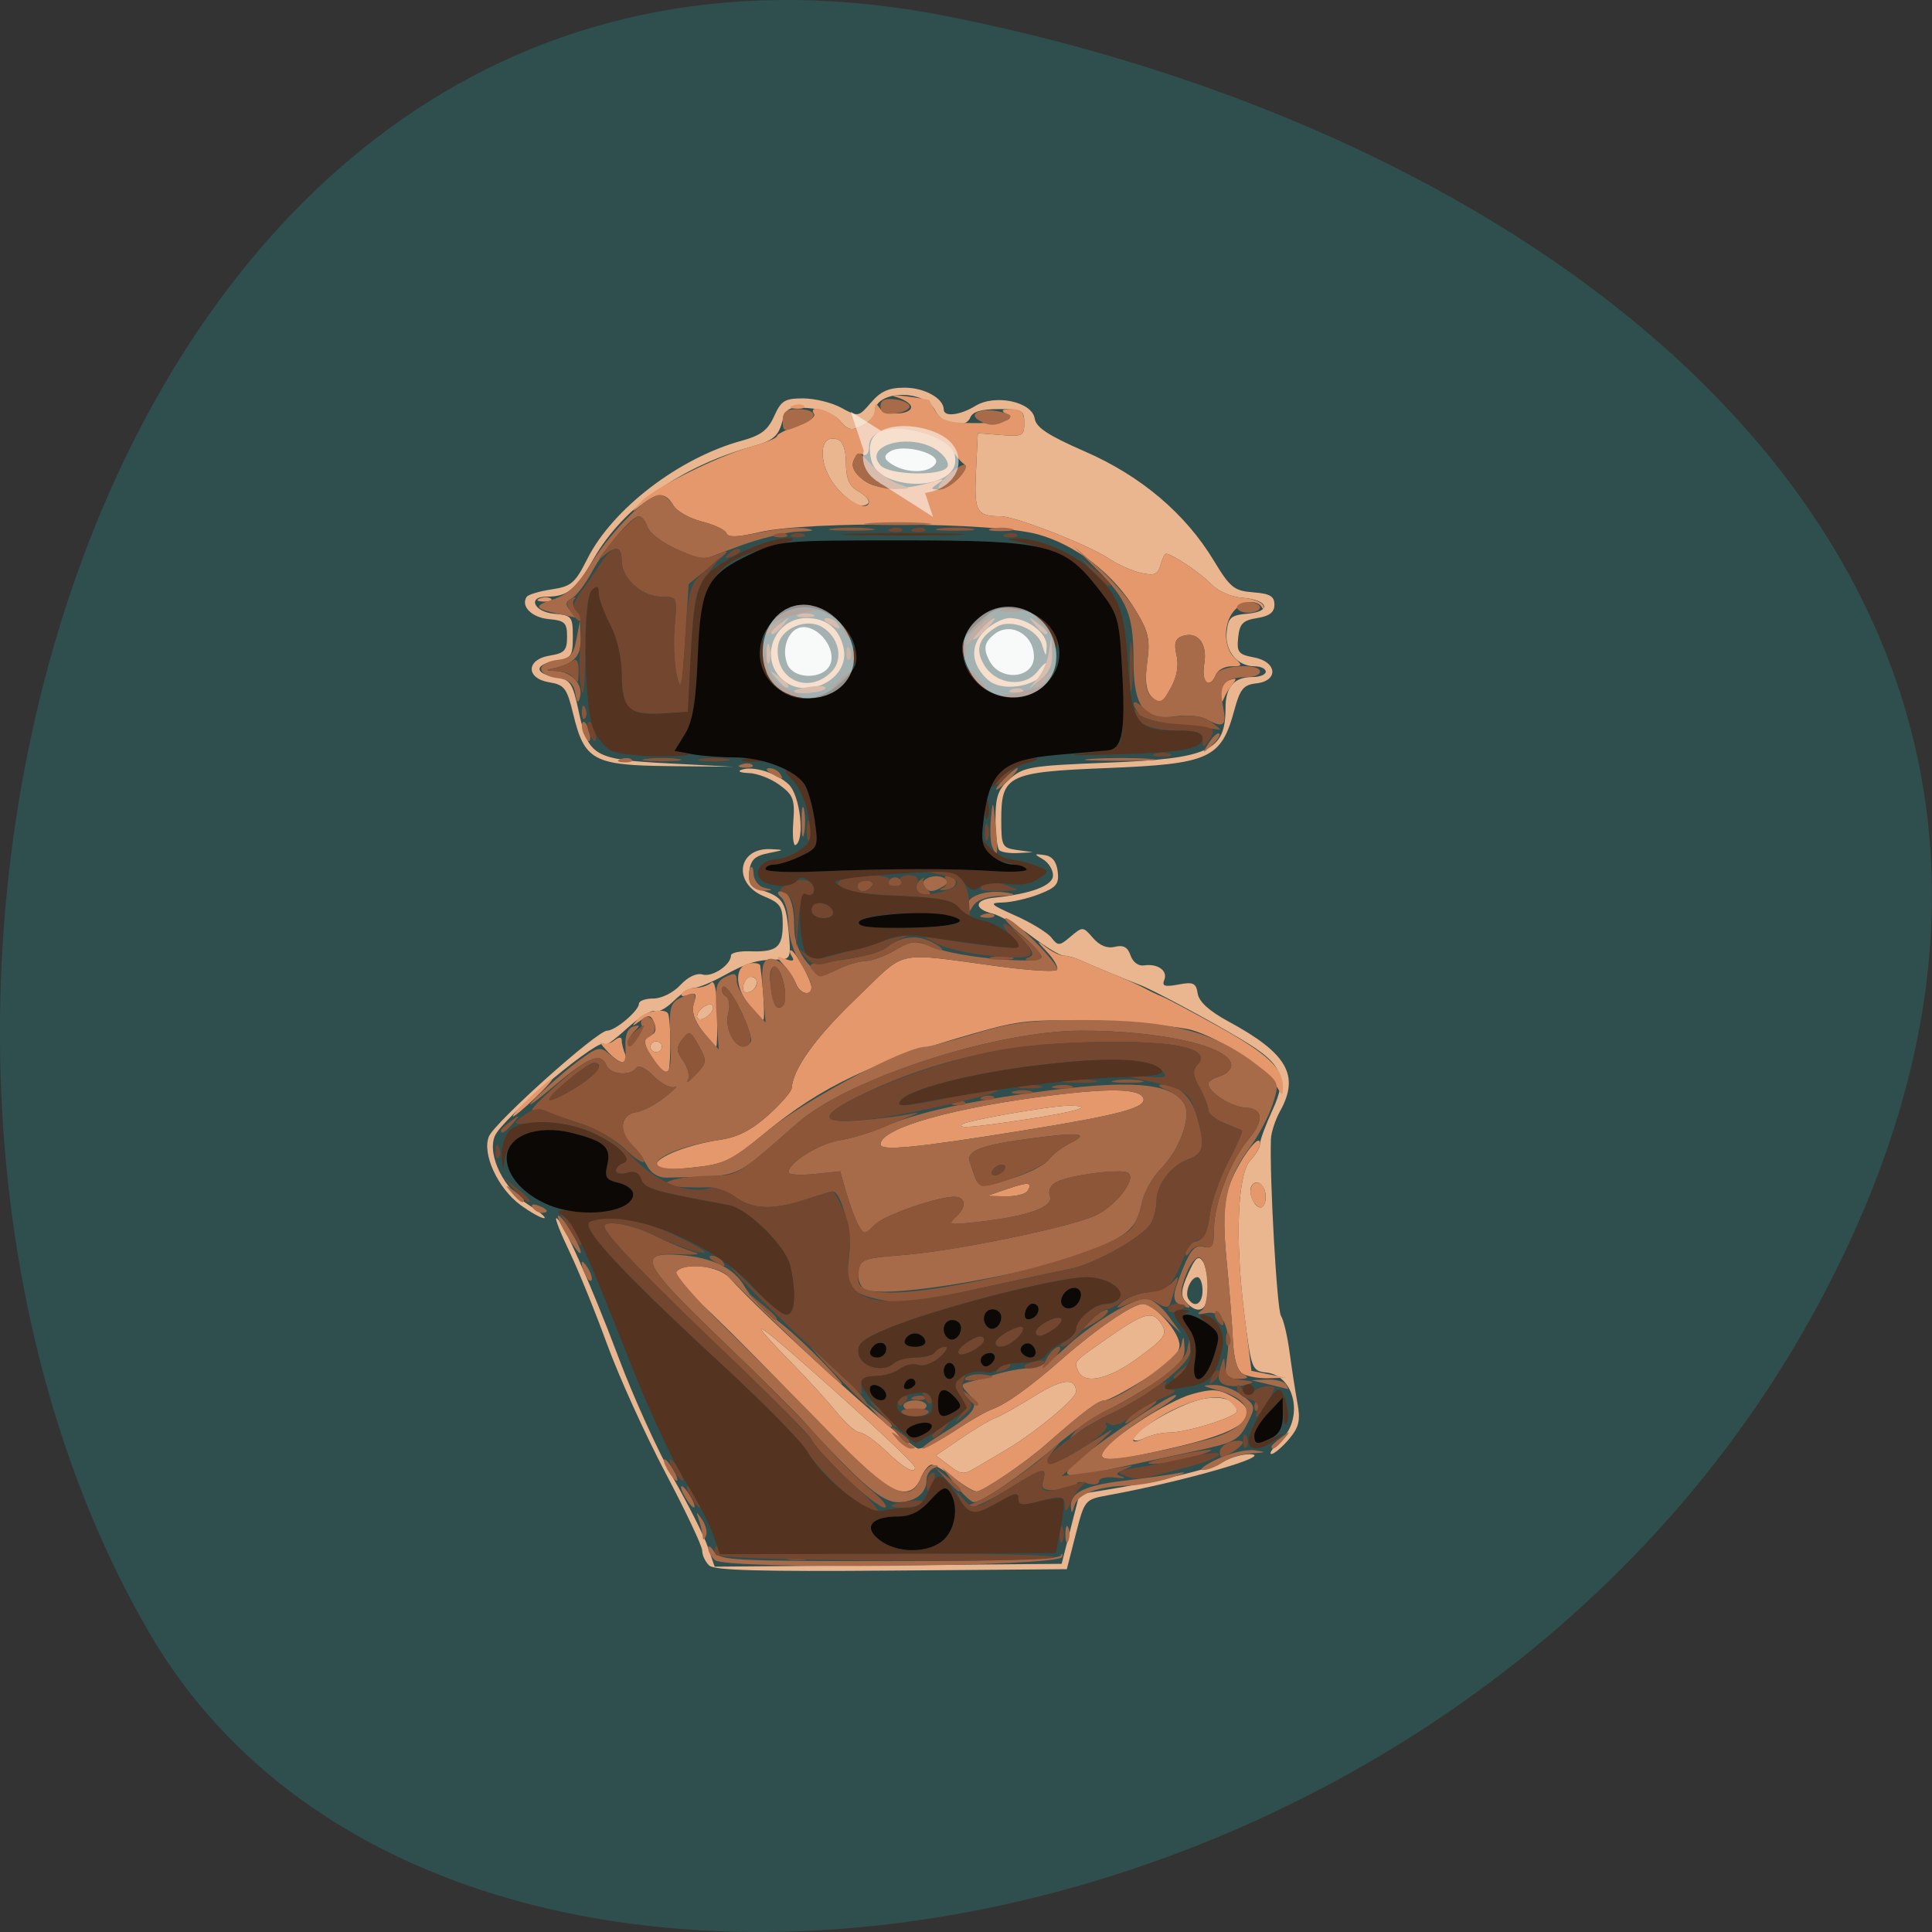 <svg xmlns="http://www.w3.org/2000/svg" viewBox="0 0 256 256"><rect x="0" y="0" width="256" height="256" fill="#333333" stroke="none"/><path d="m 125.73 798.56 c -111.92 -22.351 -154.42 130.95 -105.92 214.2 38.644 66.33 171.02 47.37 220.37 -42.17 49.35 -89.54 -24.617 -154.09 -114.45 -172.03 z" transform="translate(0 -796.36)" style="fill:#2f4f4f;color:#000"/><g transform="matrix(0.762 0 0 0.71 25.293 36.459)"><path d="m 90.129,240.814 c -0.668,-0.668 -1.214,-1.912 -1.213,-2.764 4.22e-4,-0.853 -2.881,-7.4 -6.404,-14.55 -3.522,-7.15 -8.087,-17.95 -10.143,-24 -2.056,-6.05 -4.996,-13.812 -6.534,-17.25 -1.538,-3.438 -2.571,-6.25 -2.296,-6.25 0.909,0 6.032,12.297 10.83,26 2.6,7.425 6.877,17.55 9.504,22.5 2.627,4.95 5.323,10.694 5.991,12.765 l 1.215,3.765 30.168,-0.265 30.168,-0.265 1.548,-6.5 1.548,-6.5 4.452,-0.771 c 9.324,-1.614 18.537,-3.992 20.667,-5.334 1.218,-0.767 3.243,-1.376 4.5,-1.352 4.683,0.09 -11.261,5.04 -24.715,7.673 -3.953,0.774 -4.018,0.859 -5.548,7.283 l -1.548,6.5 -30.488,0.264 c -22.875,0.198 -30.791,-0.039 -31.702,-0.95 z m 41.74,-18.65 -2.325,-1.883 4.435,-3.244 c 2.439,-1.784 5.11,-3.484 5.935,-3.777 0.825,-0.293 3.826,-2.096 6.668,-4.006 4.954,-3.33 7.332,-3.606 7.332,-0.852 0,1.308 -7.263,7.756 -12.25,10.877 -1.512,0.946 -3.812,2.406 -5.11,3.244 -2.153,1.39 -2.564,1.358 -4.685,-0.359 z M 120.915,219.5 c -1.866,-1.925 -3.926,-3.5 -4.577,-3.5 -0.652,0 -2.46,-1.688 -4.017,-3.75 -1.558,-2.062 -4.888,-6 -7.401,-8.75 -8.319,-9.104 -7.554,-9.118 2.033,-0.037 11.296,10.699 18.963,18.406 18.963,19.061 0,1.305 -1.945,0.129 -5,-3.024 z m 68.545,-1.955 c 4.105,-4.105 2.568,-12.162 -2.432,-12.742 -2.552,-0.296 -2.644,-0.564 -3.887,-11.303 -1.603,-13.854 -1.124,-25.852 1.132,-28.345 0.902,-0.997 1.64,-2.369 1.64,-3.049 0,-0.68 0.964,-3.476 2.141,-6.213 2.743,-6.377 1.803,-8.674 -5.447,-13.312 -6.068,-3.881 -15.452,-9.277 -17.694,-10.174 -2.124,-0.849 -8.178,-3.543 -10.236,-4.554 C 153.724,127.384 152.42,127 151.782,127 c -0.638,0 -3.135,-1.618 -5.549,-3.596 -2.414,-1.978 -5.489,-3.89 -6.834,-4.25 -3.314,-0.886 -3.18,-2.583 0.235,-2.965 6.534,-0.73 10.281,-2.253 10.281,-4.178 0,-1.051 -0.787,-2.401 -1.75,-2.998 -1.6,-0.993 -1.578,-1.061 0.25,-0.791 1.347,0.199 2.104,1.198 2.319,3.059 0.27,2.344 -0.219,2.989 -3.218,4.241 -1.945,0.813 -4.788,1.513 -6.319,1.556 -2.478,0.07 -2.236,0.34 2.207,2.466 2.744,1.313 5.549,3.154 6.234,4.091 1.165,1.593 1.381,1.58 3.357,-0.208 2.083,-1.885 2.135,-1.882 3.879,0.273 1.166,1.439 2.463,2.002 3.808,1.65 1.476,-0.386 2.228,0.058 2.719,1.607 0.398,1.252 1.371,2.027 2.346,1.866 2.379,-0.391 4.176,0.99 3.518,2.704 -0.445,1.159 0.068,1.338 2.46,0.86 2.604,-0.521 3.068,-0.287 3.355,1.69 0.222,1.525 2.011,3.268 5.334,5.199 10.234,5.946 12.445,10.062 8.992,16.74 -0.83,1.604 -1.547,3.945 -1.593,5.2 -0.262,7.049 1.048,31.885 1.74,32.985 0.449,0.714 1.124,3.773 1.5,6.798 0.376,3.025 0.992,7.3 1.368,9.5 0.556,3.252 0.278,4.514 -1.484,6.75 -1.192,1.512 -2.565,2.75 -3.05,2.75 -0.485,0 0.223,-1.105 1.573,-2.455 z m -2.545,-45.486 c 0,-2.187 -1.562,-3.577 -2.434,-2.166 -0.731,1.182 0.367,4.107 1.541,4.107 0.491,0 0.893,-0.873 0.893,-1.941 z m -23,45.112 c 0,-1.45 7.414,-6.171 11.435,-7.281 3.598,-0.994 6.565,-0.027 6.565,2.138 0,1.032 -8.693,3.972 -11.744,3.972 -1.313,0 -3.258,0.466 -4.322,1.035 -1.064,0.569 -1.934,0.631 -1.934,0.136 z m -9.655,-12.714 c -0.7,-1.825 -0.98,-1.506 5.71,-6.498 5.997,-4.474 7.428,-4.794 8.926,-1.995 0.908,1.696 0.355,2.515 -4.055,6 -5.278,4.172 -9.55,5.179 -10.581,2.493 z m 18.727,-12.869 c -0.907,-1.092 -0.81,-2.279 0.424,-5.234 1.258,-3.01 1.796,-3.506 2.535,-2.337 0.516,0.816 0.945,3.171 0.953,5.234 0.016,3.97 -1.704,4.998 -3.912,2.337 z M 175.915,189.5 c 0,-1.375 -0.402,-2.5 -0.893,-2.5 -1.166,0 -2.274,2.921 -1.551,4.09 1.089,1.762 2.444,0.881 2.444,-1.59 z M 57.281,173.507 C 53.374,170.427 50.601,163.956 51.818,160.756 52.82,158.121 70.637,141 72.378,141 c 1.438,0 5.538,-3.731 5.538,-5.039 0,-0.529 1.128,-0.961 2.507,-0.961 1.43,0 3.444,-1.078 4.687,-2.508 1.35,-1.553 2.831,-2.302 3.888,-1.966 1.681,0.534 4.918,-1.814 4.918,-3.567 0,-0.494 1.504,-0.842 3.343,-0.772 4.645,0.175 5.657,-0.732 5.657,-5.065 0,-3.283 -0.413,-3.942 -3.25,-5.191 -5.486,-2.415 -4.638,-9.072 1.122,-8.812 2.529,0.114 2.515,0.142 -0.372,0.755 -2.335,0.495 -3.07,1.247 -3.317,3.387 -0.226,1.962 0.204,2.913 1.5,3.317 4.204,1.311 4.823,2.198 5.317,7.619 0.484,5.316 0.42,5.492 -2,5.53 -3.593,0.056 -5.114,0.553 -9.348,3.051 C 90.496,132 88.23,133 87.532,133 c -0.698,0 -2.312,1.111 -3.588,2.469 -1.276,1.358 -2.745,2.206 -3.265,1.885 -0.52,-0.321 -2.704,1.134 -4.855,3.234 -2.15,2.1 -3.91,3.471 -3.91,3.047 0,-2.24 -17.78,13.655 -19.07,17.049 -1.348,3.545 1.589,9.918 5.931,12.868 1.982,1.347 3.161,2.443 2.621,2.437 -0.54,-0.006 -2.392,-1.123 -4.116,-2.482 z M 134.102,158.48 C 134.827,157.755 149.529,155 152.67,155 c 4.741,0 1.549,1.103 -7.396,2.554 -9.498,1.542 -11.995,1.749 -11.172,0.925 z M 79.915,144 c 0,-0.55 0.45,-1 1,-1 0.55,0 1,0.45 1,1 0,0.55 -0.45,1 -1,1 -0.55,0 -1,-0.45 -1,-1 z m 8.188,-6.062 c 0.241,-0.722 1.028,-1.509 1.75,-1.75 0.75,-0.25 1.125,0.125 0.875,0.875 -0.241,0.722 -1.028,1.509 -1.75,1.75 -0.75,0.25 -1.125,-0.125 -0.875,-0.875 z m 7.967,-5.375 c 0.19,-0.917 0.796,-1.644 1.346,-1.615 1.484,0.078 1.212,2.316 -0.346,2.835 -0.841,0.28 -1.216,-0.177 -1,-1.219 z m 44.512,-25.229 c -0.367,-0.367 -0.667,-2.988 -0.667,-5.826 0,-4.225 0.458,-5.589 2.528,-7.534 2.339,-2.197 3.59,-2.42 16.75,-2.982 17.913,-0.765 20.722,-2.151 20.722,-10.226 0,-3.936 1.492,-5.766 4.7,-5.766 1.265,0 2.3,-0.45 2.3,-1 0,-0.55 -0.868,-1 -1.929,-1 -3.026,0 -5.217,-2.866 -4.875,-6.375 0.266,-2.732 0.72,-3.165 3.615,-3.442 4.306,-0.413 3.658,-2.586 -0.888,-2.976 -2.018,-0.173 -4.244,-1.221 -5.423,-2.554 C 175.602,55.603 170.599,52 169.567,52 c -0.23,0 -0.668,0.956 -0.974,2.124 -0.459,1.756 -1.042,2.008 -3.367,1.453 -1.546,-0.369 -4.086,-1.59 -5.643,-2.714 C 156.145,50.382 143.329,45 140.859,45 c -4.246,0 -4.671,-0.812 -4.338,-8.302 L 136.84,29.5 l 4.037,0.336 c 3.762,0.313 4.038,0.16 4.038,-2.25 C 144.915,25.197 144.58,25 140.522,25 c -3.07,0 -4.575,0.473 -4.996,1.57 -0.855,2.229 -4.907,1.395 -6.067,-1.247 -1.809,-4.121 -10.544,-3.901 -10.544,0.265 0,0.738 -0.982,1.868 -2.183,2.511 -1.841,0.985 -2.446,0.844 -3.861,-0.904 -1.042,-1.287 -3.119,-2.19 -5.482,-2.383 -3.507,-0.286 -3.868,-0.07 -4.625,2.777 -0.668,2.512 -1.617,3.326 -5.085,4.364 C 85.215,35.681 75.167,43.297 70.054,52.892 66.927,58.758 65.491,60 61.833,60 c -3.365,0 -2.175,2.849 1.332,3.187 3.071,0.296 3.25,0.533 3.25,4.304 0,3.634 -0.263,4.036 -2.943,4.5 -3.756,0.651 -3.801,2.36 -0.078,3.01 2.59,0.452 2.976,1.056 4.021,6.292 1.704,8.541 2.6,9.099 15.785,9.833 l 11.216,0.625 -11.225,-0.125 C 69.961,91.478 68.436,90.587 66.47,81.852 65.397,77.086 64.945,76.444 62.34,75.99 58.205,75.269 58.259,71.72 62.415,71 c 2.549,-0.441 3,-0.97 3,-3.51 0,-2.626 -0.386,-3.028 -3.165,-3.297 -2.971,-0.288 -4.94,-2.405 -3.861,-4.152 0.265,-0.428 2.211,-1.055 4.324,-1.393 3.435,-0.549 4.097,-1.155 6.227,-5.704 4.363,-9.315 15.927,-18.825 26.784,-22.026 3.392,-1 4.606,-1.979 5.699,-4.595 C 102.638,23.42 103.274,23 106.46,23 c 2.006,0 4.991,0.787 6.635,1.75 2.963,1.735 3.007,1.726 5.192,-1 1.677,-2.093 3.074,-2.75 5.845,-2.75 3.433,0 6.784,2.011 6.784,4.071 0,1.441 2.813,1.097 5.518,-0.675 3.432,-2.249 9.846,-0.772 10.3,2.371 0.241,1.67 2.35,3.152 8.751,6.152 9.741,4.565 17.419,11.545 22.391,20.355 2.856,5.06 3.531,5.643 6.854,5.919 2.911,0.242 3.686,0.725 3.686,2.297 0,1.43 -0.844,2.135 -3,2.504 -2.49,0.427 -3.052,1.043 -3.303,3.624 -0.269,2.761 0.04,3.179 2.75,3.721 4.029,0.806 4.329,4.375 0.408,4.844 -2.233,0.267 -2.831,1.049 -3.831,5.011 -2.287,9.054 -4.297,10.03 -22.222,10.796 -17.143,0.732 -18.301,1.34 -18.301,9.598 0,4.991 0.15,5.301 2.75,5.695 l 2.75,0.417 -2.583,0.15 c -1.421,0.082 -2.883,-0.15 -3.25,-0.517 z m -35.83,-5.286 c 0.297,-4.198 0.013,-5.02 -2.385,-6.906 -1.497,-1.178 -3.899,-2.177 -5.337,-2.22 -1.438,-0.043 -2.033,-0.312 -1.322,-0.598 2.007,-0.805 6.053,0.523 8.233,2.702 1.984,1.984 2.883,10.293 1.225,11.322 -0.412,0.256 -0.598,-1.679 -0.413,-4.3 z M 102.57,75.171 C 98.833,71.042 101.659,64 107.053,64 c 3.48,0 5.731,1.97 6.453,5.646 1.165,5.936 -6.884,10.003 -10.936,5.525 z m 8.872,-1.202 c 2.102,-2.322 1.244,-6.465 -1.725,-8.328 -2.771,-1.739 -7.241,0.361 -7.614,3.577 -0.72,6.195 5.273,9.244 9.339,4.751 z m 27.046,1.46 c -2.84,-2.84 -3.041,-6.303 -0.521,-8.985 C 139.23,65.1 141.21,64 142.367,64 c 3.143,0 6.562,2.813 6.449,5.307 -0.092,2.023 -0.154,2 -0.793,-0.298 -0.829,-2.98 -5.383,-4.956 -7.843,-3.404 -3.185,2.009 -3.874,4.215 -2.233,7.153 2.083,3.729 7.11,4.305 9.373,1.075 0.878,-1.253 1.596,-1.798 1.596,-1.211 0,3.694 -7.517,5.718 -10.427,2.808 z M 112.504,39.923 c -3.543,-4.21 -3.537,-10.608 0.009,-9.247 0.87,0.334 1.402,2.013 1.402,4.423 0,2.802 0.558,4.233 2,5.134 C 118.245,41.687 118.524,43 116.504,43 c -0.776,0 -2.576,-1.385 -4,-3.077 z m 8.411,-2.211 c -1.748,-0.88 -2.594,-2.229 -2.813,-4.486 -0.402,-4.136 2.725,-5.636 8.478,-4.065 4.966,1.356 6.335,2.541 6.335,5.486 0,3.906 -6.851,5.656 -12,3.065 z m 10.6,-1.874 c 0.407,-0.658 -0.266,-1.959 -1.552,-3 -4.439,-3.594 -13.294,-1.249 -10.048,2.662 1.499,1.806 10.53,2.069 11.6,0.338 z" style="fill:#eab68f"/><path d="m 116.337,221.75 c -2.756,-2.888 -9.257,-9.975 -14.448,-15.75 -5.191,-5.775 -11.407,-12.377 -13.814,-14.671 -2.407,-2.294 -4.076,-4.656 -3.709,-5.25 1.205,-1.949 7.408,-1.251 9.299,1.047 C 99.243,193.903 125.099,219 126.503,219 c 0.92,0 3.752,-1.488 6.293,-3.306 2.541,-1.819 5.452,-3.622 6.47,-4.007 2.466,-0.934 6.737,-4.233 12.396,-9.573 5.831,-5.503 12.15,-10.113 13.863,-10.113 2.047,0 6.39,5.236 6.39,7.703 0,1.595 -1.679,3.363 -5.945,6.26 -3.27,2.22 -6.46,4.037 -7.09,4.037 -1.085,0 -3.771,2.164 -10.099,8.137 C 144.999,221.707 137.732,227 136.613,227 c -0.5,0 -2.246,-1.125 -3.88,-2.5 -1.634,-1.375 -3.398,-2.5 -3.919,-2.5 -0.521,0 -1.376,1.125 -1.899,2.5 -1.548,4.073 -4.899,3.202 -10.579,-2.75 z m 25.329,-2.471 c 4.987,-3.121 12.25,-9.569 12.25,-10.877 0,-2.754 -2.378,-2.478 -7.332,0.852 -2.842,1.91 -5.843,3.713 -6.668,4.006 -0.825,0.293 -3.496,1.992 -5.935,3.777 l -4.435,3.244 2.325,1.883 c 2.121,1.718 2.532,1.749 4.685,0.359 1.298,-0.838 3.598,-2.298 5.11,-3.244 z m -15.75,3.244 c 0,-0.655 -7.667,-8.361 -18.963,-19.061 -9.587,-9.081 -10.353,-9.067 -2.033,0.037 2.513,2.75 5.843,6.688 7.401,8.75 1.558,2.062 3.365,3.75 4.017,3.75 0.652,0 2.712,1.575 4.577,3.5 3.055,3.152 5,4.328 5,3.024 z m 38.926,-20.559 c 4.409,-3.485 4.962,-4.304 4.055,-6 -1.498,-2.799 -2.929,-2.479 -8.926,1.995 -6.69,4.991 -6.41,4.673 -5.71,6.498 1.031,2.686 5.303,1.68 10.581,-2.493 z m -6.177,17.519 c 1.489,-2.66 11.263,-9.407 15.441,-10.659 3.319,-0.994 4.488,-0.953 6.592,0.233 6.013,3.391 3.162,6.463 -8.83,9.516 -11.296,2.876 -14.424,3.092 -13.203,0.909 z M 170.171,216 c 3.051,0 11.744,-2.94 11.744,-3.972 0,-0.431 -0.644,-1.318 -1.432,-1.972 -1.914,-1.588 -7.585,-0.01 -12.701,3.535 -3.968,2.75 -5.399,5.298 -1.933,3.443 C 166.913,216.466 168.858,216 170.171,216 z m 12.744,-10.978 c -0.971,-0.613 -1.576,-2.813 -1.717,-6.235 -0.119,-2.908 -0.609,-9.562 -1.088,-14.787 -0.628,-6.847 -0.53,-10.672 0.353,-13.698 1.246,-4.271 5.452,-10.647 5.452,-8.266 0,0.718 -0.738,2.122 -1.64,3.119 -2.258,2.495 -2.736,14.501 -1.128,28.336 l 1.277,10.991 2.996,0.641 2.996,0.641 -3,0.103 c -1.65,0.057 -3.675,-0.323 -4.5,-0.844 z m 1.604,-32.612 c -0.733,-1.911 0.166,-3.67 1.465,-2.867 1.19,0.735 1.221,4.457 0.038,4.457 -0.491,0 -1.168,-0.716 -1.503,-1.59 z m -42.604,-1.853 c 3.765,-1.389 4.579,-1.302 3.541,0.376 -0.363,0.587 -2.095,1.032 -3.85,0.99 l -3.191,-0.076 3.5,-1.291 z m -61,-4.479 c 0,-1.487 5.482,-3.812 11.108,-4.711 3.081,-0.493 5.452,-1.793 8.348,-4.578 2.224,-2.14 4.076,-4.43 4.115,-5.089 0.213,-3.586 4.13,-9.428 11.219,-16.729 9.013,-9.283 6.263,-8.628 24.948,-5.941 5.081,0.731 9.545,1.021 9.921,0.646 0.375,-0.375 -0.407,-1.915 -1.738,-3.421 -1.763,-1.995 -1.856,-2.266 -0.342,-0.996 1.143,0.959 2.612,1.743 3.264,1.743 0.652,0 1.966,0.384 2.921,0.853 0.955,0.469 3.536,1.644 5.736,2.61 2.2,0.966 4.675,2.161 5.5,2.654 0.825,0.493 2.175,1.185 3,1.538 0.825,0.353 5.205,2.851 9.733,5.551 8.557,5.101 11.277,7.825 11.252,11.267 -0.013,1.834 -0.132,1.798 -1.25,-0.383 -1.524,-2.973 -9.599,-8.631 -14.554,-10.197 -2.025,-0.64 -9.404,-1.372 -16.398,-1.628 -11.708,-0.427 -13.413,-0.25 -21.5,2.23 -17.882,5.485 -26.537,9.908 -36.336,18.569 -6.051,5.348 -7.027,5.845 -12.75,6.493 -4.492,0.508 -6.197,0.376 -6.197,-0.479 z m 39,-3.867 c 0,-3.044 12.867,-6.941 30.5,-9.238 9.844,-1.282 14.647,-1.08 15.211,0.639 0.575,1.753 -4.051,3.09 -20.711,5.983 -18.862,3.276 -25,3.918 -25,2.616 z m 25.358,-4.657 c 8.945,-1.452 12.137,-2.554 7.396,-2.554 -3.141,0 -17.843,2.755 -18.568,3.48 -0.823,0.823 1.673,0.616 11.172,-0.925 z M 58.915,153.5 c 1.866,-1.925 3.617,-3.5 3.892,-3.5 0.275,0 -1.027,1.575 -2.892,3.5 -1.866,1.925 -3.617,3.5 -3.892,3.5 -0.275,0 1.027,-1.575 2.892,-3.5 z m 21.615,-6.965 c -1.918,-2.928 -2.037,-4.228 -0.435,-4.762 0.693,-0.231 0.895,-1.137 0.488,-2.196 -0.598,-1.557 -0.928,-1.617 -2.43,-0.44 -1.558,1.221 -1.601,1.188 -0.421,-0.32 1.197,-1.53 5.02,-2.147 5.299,-0.854 C 83.567,140.438 83.443,149 82.871,149 c -0.399,0 -1.453,-1.109 -2.341,-2.465 z M 81.915,144 c 0,-0.55 -0.45,-1 -1,-1 -0.55,0 -1,0.45 -1,1 0,0.55 0.45,1 1,1 0.55,0 1,-0.45 1,-1 z m -9.584,0.75 c -1.042,-1.238 -1.491,-1.916 -0.997,-1.509 0.494,0.408 1.501,0.24 2.239,-0.372 0.883,-0.733 1.342,-0.758 1.342,-0.073 0,0.572 0.273,1.752 0.607,2.622 0.892,2.324 -1.007,1.926 -3.191,-0.668 z m 16.585,-3.749 c -1.432,-2.012 -1.911,-3.708 -1.453,-5.151 0.55,-1.733 0.358,-2.027 -0.984,-1.512 -0.981,0.376 -1.416,0.233 -1.056,-0.349 C 85.758,133.445 86.817,133 87.774,133 c 0.958,0 2.168,-0.427 2.691,-0.948 0.6,-0.599 0.989,1.429 1.055,5.5 0.058,3.546 -0.024,6.448 -0.182,6.448 -0.158,0 -1.248,-1.35 -2.422,-2.999 z m 1.812,-3.938 c 0.25,-0.75 -0.125,-1.125 -0.875,-0.875 -0.722,0.241 -1.509,1.028 -1.75,1.75 -0.25,0.75 0.125,1.125 0.875,0.875 0.722,-0.241 1.509,-1.028 1.75,-1.75 z m 6.186,-1.064 c -2.446,-3.436 -2.321,-7.199 0.251,-7.569 0.963,-0.139 1.788,0.046 1.834,0.409 0.595,4.69 0.869,10.162 0.51,10.162 -0.252,0 -1.419,-1.351 -2.595,-3.002 z m 1.501,-3.832 c 0,-1.809 -1.957,-1.478 -2.346,0.396 -0.216,1.043 0.159,1.5 1,1.219 0.74,-0.247 1.346,-0.974 1.346,-1.615 z m 6.817,0.083 c -0.341,-0.963 -1.314,-2.557 -2.163,-3.543 -1.413,-1.643 -1.387,-1.733 0.316,-1.08 1.288,0.494 1.636,0.354 1.135,-0.457 C 104.123,126.526 104.037,126 104.331,126 c 0.699,0 3.585,5.596 3.585,6.95 0,1.717 -2.012,1.192 -2.683,-0.7 z m 61.678,-53.757 c -0.841,-1.014 -1.04,-3.091 -0.608,-6.348 0.539,-4.063 0.233,-5.573 -1.902,-9.393 -3.864,-6.914 -10.359,-12.361 -17.158,-14.391 -7.48,-2.233 -39.774,-2.507 -48.278,-0.41 -3.975,0.98 -5.553,1.039 -5.827,0.214 -0.207,-0.622 -2.134,-1.603 -4.282,-2.182 -2.148,-0.578 -4.379,-1.936 -4.958,-3.018 -1.299,-2.427 -2.71,-2.483 -5.403,-0.216 -2.063,1.737 -2.065,1.734 -0.247,-0.419 2.193,-2.597 13.48,-8.637 19.418,-10.392 2.337,-0.691 4.25,-1.544 4.25,-1.897 0,-0.352 1.582,-1.213 3.516,-1.912 1.934,-0.699 3.257,-1.69 2.941,-2.201 -1.185,-1.918 2.794,-0.842 4.45,1.203 1.462,1.805 2.063,1.954 3.91,0.965 1.201,-0.643 2.19,-1.94 2.198,-2.883 0.012,-1.325 0.208,-1.41 0.863,-0.377 0.955,1.507 5.726,1.211 5.431,-0.337 -0.105,-0.55 -1.23,-1.328 -2.5,-1.728 -1.301,-0.41 -0.562,-0.481 1.691,-0.161 2.2,0.312 4,0.64 4,0.728 0,0.088 0.501,1.061 1.113,2.161 0.833,1.497 2.217,2.025 5.5,2.1 5.949,0.135 8.607,-0.53 6.769,-1.694 -1.029,-0.652 -0.807,-0.879 0.868,-0.891 1.757,-0.012 2.25,0.551 2.25,2.571 0,2.41 -0.275,2.563 -4.038,2.25 L 136.84,29.5 136.521,36.698 C 136.189,44.188 136.613,45 140.859,45 c 2.47,0 15.286,5.382 18.724,7.862 1.558,1.124 4.097,2.345 5.643,2.714 2.324,0.555 2.907,0.303 3.367,-1.453 C 168.899,52.956 169.337,52 169.567,52 c 1.032,0 6.035,3.603 7.848,5.653 1.179,1.333 3.405,2.381 5.423,2.554 1.883,0.161 3.536,0.867 3.675,1.568 0.139,0.701 0.023,0.814 -0.256,0.25 -0.793,-1.6 -3.484,-1.206 -4.95,0.725 -1.815,2.392 -1.725,6.774 0.179,8.679 C 182.915,72.857 182.867,73 180.955,73 c -1.157,0 -2.362,0.675 -2.678,1.5 -1.125,2.932 -2.627,1.522 -2.065,-1.938 0.619,-3.817 -1.167,-6.209 -3.863,-5.175 -1.181,0.453 -1.426,1.368 -0.949,3.539 0.408,1.858 0.062,4.05 -0.946,6.001 -1.834,3.548 -1.882,3.568 -3.543,1.566 z M 117.915,42.241 c 0,-0.418 -0.9,-1.322 -2,-2.008 -1.442,-0.901 -2,-2.332 -2,-5.134 0,-2.41 -0.532,-4.089 -1.402,-4.423 -3.546,-1.361 -3.552,5.037 -0.009,9.247 2.381,2.83 5.411,4.127 5.411,2.317 z m 11.545,-3.788 c 1.593,-0.523 1.677,-0.442 0.455,0.437 -1.318,0.948 -1.307,1.081 0.095,1.094 2.08,0.02 5.634,-3.885 4.365,-4.796 -0.528,-0.379 -1.455,-1.582 -2.06,-2.674 -0.605,-1.092 -2.993,-2.533 -5.308,-3.203 -5.169,-1.496 -9.093,-0.322 -9.093,2.722 0,1.146 -0.453,1.804 -1.007,1.461 -0.554,-0.342 -1.304,0.151 -1.667,1.097 -0.44,1.148 0.14,2.367 1.745,3.667 2.381,1.928 6.971,2 12.474,0.194 z m 49.534,39.904 c -0.043,-1.179 0.66,-2.426 1.562,-2.773 1.228,-0.471 1.388,-0.309 0.634,0.643 -0.554,0.7 -1.257,1.948 -1.562,2.773 -0.379,1.024 -0.58,0.82 -0.634,-0.643 z M 60.728,60.317 c 0.722,-0.289 1.584,-0.253 1.917,0.079 0.332,0.332 -0.258,0.569 -1.312,0.525 -1.165,-0.048 -1.402,-0.285 -0.604,-0.604 z m 44,-36 c 0.722,-0.289 1.584,-0.253 1.917,0.079 0.332,0.332 -0.258,0.569 -1.312,0.525 -1.165,-0.048 -1.402,-0.285 -0.604,-0.604 z" style="fill:#e4986b"/><path d="m 91.13,239.815 c -0.668,-0.668 -1.201,-1.687 -1.184,-2.265 0.017,-0.578 0.489,-0.263 1.05,0.7 0.934,1.604 3.473,1.75 30.386,1.75 19.058,0 29.545,-0.36 29.875,-1.025 0.28,-0.564 0.392,-0.451 0.25,0.25 -0.367,1.814 -58.585,2.382 -60.377,0.59 z M 152.073,235 c 0,-1.375 0.227,-1.938 0.504,-1.25 0.277,0.688 0.277,1.812 0,2.5 -0.277,0.688 -0.504,0.125 -0.504,-1.25 z m -63.079,0.332 c -0.043,-0.643 -0.338,-1.993 -0.654,-3 -0.547,-1.741 -0.519,-1.743 0.571,-0.044 0.63,0.983 0.925,2.333 0.654,3 -0.355,0.875 -0.514,0.887 -0.571,0.044 z m 64.037,-5.459 c -0.187,-2.625 2.394,-4.004 9.098,-4.859 3.457,-0.441 7.636,-1.065 9.286,-1.386 2.056,-0.4 1.741,-0.142 -1,0.818 -2.2,0.771 -5.658,1.436 -7.685,1.478 -4.973,0.104 -8.548,1.582 -9.115,3.77 -0.379,1.463 -0.49,1.497 -0.584,0.179 z M 85.915,228 c -0.589,-1.1 -0.845,-2 -0.57,-2 0.275,0 0.982,0.9 1.57,2 0.589,1.1 0.845,2 0.57,2 -0.275,0 -0.982,-0.9 -1.57,-2 z m 29.391,-4.25 c -2.773,-2.888 -6.289,-6.825 -7.815,-8.75 -1.526,-1.925 -8.383,-9.263 -15.237,-16.306 -13.791,-14.17 -14.838,-16.437 -7.316,-15.836 5.765,0.46 9.575,2.461 11.398,5.987 0.799,1.546 3.443,4.441 5.876,6.434 2.432,1.993 6.804,6.458 9.715,9.923 3.08,3.665 0.596,1.49 -5.939,-5.201 -6.178,-6.325 -11.871,-12.287 -12.651,-13.25 -1.531,-1.887 -7.873,-2.443 -8.901,-0.78 -0.33,0.534 3.402,5.146 8.292,10.25 4.89,5.104 13.155,14.005 18.367,19.78 10.418,11.544 13.939,13.454 15.798,8.566 0.537,-1.412 1.549,-2.531 2.25,-2.487 1.003,0.062 1.008,0.187 0.025,0.583 -0.688,0.277 -1.25,1.277 -1.25,2.221 0,2.465 -2,4.117 -4.984,4.117 -1.811,0 -4.093,-1.572 -7.625,-5.25 z m 17.639,2 -2.346,-3.25 2.473,2.25 c 1.36,1.238 2.918,2.25 3.461,2.25 1.186,0 8.353,-5.186 12.249,-8.863 6.328,-5.972 9.014,-8.137 10.099,-8.137 2.447,0 12.904,-8.033 13.328,-10.239 0.387,-2.013 0.45,-1.968 0.571,0.404 0.107,2.1 -0.871,3.398 -4.614,6.124 -2.612,1.903 -6.55,4.375 -8.75,5.493 -2.2,1.118 -6.25,4.135 -9,6.703 C 145.028,223.518 137.602,229 136.173,229 c -0.485,0 -1.938,-1.462 -3.228,-3.25 z M 82.915,223 c -0.589,-1.1 -0.845,-2 -0.57,-2 0.275,0 0.982,0.9 1.57,2 0.589,1.1 0.845,2 0.57,2 -0.275,0 -0.982,-0.9 -1.57,-2 z m 70.128,-0.676 C 155.023,219.906 169.883,209 171.198,209 c 0.61,0 -0.891,1.285 -3.337,2.856 -6.466,4.154 -10.74,8.379 -9.046,8.944 1.46,0.487 9.205,-1.014 17.854,-3.459 8.337,-2.357 9.296,-7.102 1.871,-9.255 -2.812,-0.815 -2.875,-0.911 -0.624,-0.963 1.375,-0.031 3.587,0.848 4.914,1.953 2.336,1.945 2.363,2.119 0.826,5.34 -1.439,3.017 -2.277,3.488 -8.914,5.012 -4.03,0.925 -10.119,2.332 -13.532,3.126 -8.489,1.976 -9.941,1.935 -8.167,-0.231 z m 25.411,-1.357 c 2.179,-1.118 5.086,-1.86 6.461,-1.65 2.226,0.34 2.171,0.402 -0.5,0.564 -1.65,0.1 -3.874,0.842 -4.941,1.65 -1.068,0.808 -2.625,1.468 -3.461,1.468 -0.836,0 0.262,-0.914 2.441,-2.032 z M 122.788,217.25 c -1.27,-1.619 -1.222,-1.64 0.628,-0.283 1.1,0.807 2.188,1.594 2.417,1.75 0.229,0.156 -0.053,0.283 -0.628,0.283 -0.574,0 -1.662,-0.787 -2.417,-1.75 z m 7.645,-0.88 c 5.892,-3.892 6.821,-5.338 4.838,-7.529 -1.326,-1.466 -1.371,-1.869 -0.242,-2.179 0.762,-0.209 2.993,-0.893 4.957,-1.521 1.964,-0.628 4.664,-1.155 6,-1.173 1.443,-0.019 3.849,-1.49 5.929,-3.625 C 156.186,195.958 163.683,191 166.043,191 c 0.955,0 2.73,1.462 3.944,3.25 l 2.208,3.25 -2.681,-2.75 c -1.474,-1.512 -3.27,-2.75 -3.99,-2.75 -1.712,0 -8.032,4.61 -13.863,10.113 -5.659,5.341 -9.931,8.64 -12.396,9.573 -1.018,0.385 -3.929,2.189 -6.47,4.007 -2.541,1.819 -5.008,3.306 -5.482,3.306 -0.474,0 0.929,-1.184 3.119,-2.63 z m 57.482,2.253 c 0,-0.208 0.787,-0.995 1.75,-1.75 1.586,-1.244 1.621,-1.208 0.378,0.378 -1.306,1.666 -2.128,2.195 -2.128,1.372 z m -68.595,-5.872 -1.905,-2.25 2.25,1.905 c 2.114,1.79 2.705,2.595 1.905,2.595 -0.19,0 -1.202,-1.012 -2.25,-2.25 z m 4.595,-1.75 c 0,-0.55 0.9,-1 2,-1 1.1,0 2,0.45 2,1 0,0.55 -0.9,1 -2,1 -1.1,0 -2,-0.45 -2,-1 z m 63.5,-4 -3,-0.763 2.691,-0.118 c 1.48,-0.065 2.969,0.332 3.309,0.882 0.34,0.55 0.479,0.947 0.309,0.882 -0.17,-0.065 -1.659,-0.462 -3.309,-0.882 z m -7.21,-5.125 c 0.725,-5.402 -0.787,-8.788 -3.645,-8.167 -1.527,0.331 -1.766,0.196 -0.83,-0.47 1.55,-1.103 1.25,-9.397 -0.359,-9.925 -0.574,-0.188 -1.624,1.261 -2.332,3.221 -1.018,2.815 -1.031,3.873 -0.065,5.037 1.007,1.214 0.933,1.363 -0.418,0.845 -2.056,-0.789 -2.053,-1.772 0.023,-7.206 1.289,-3.374 2.078,-4.249 3.5,-3.877 1.549,0.405 1.836,-0.128 1.836,-3.416 0,-4.588 2.889,-12.689 5.882,-16.494 2.892,-3.676 2.731,-5.887 -0.441,-6.071 -2.485,-0.144 -6.441,-2.87 -6.441,-4.44 0,-0.428 0.9,-1.063 2,-1.412 1.1,-0.349 2,-1.268 2,-2.042 0,-3.482 -12.006,-6.458 -26.055,-6.458 -14.871,0 -40.406,8.881 -49.254,17.131 -11.849,11.048 -9.2,9.857 -22.912,10.298 -1.349,0.043 -2.66,-0.809 -3.339,-2.172 -0.615,-1.234 -1.905,-3.113 -2.867,-4.176 -2.197,-2.428 -1.69,-5.49 0.972,-5.873 1.114,-0.16 3.359,-1.43 4.99,-2.822 1.63,-1.392 2.404,-2.248 1.719,-1.902 -0.685,0.346 -2.332,-0.544 -3.66,-1.977 -1.459,-1.574 -2.672,-2.19 -3.063,-1.556 -0.972,1.572 -4.511,1.264 -5.169,-0.451 -0.992,-2.585 -3.048,-1.68 -9.555,4.205 -3.469,3.138 -4.732,3.998 -2.807,1.912 1.925,-2.086 5.206,-5.156 7.292,-6.822 3.525,-2.816 3.918,-2.915 5.579,-1.412 2.52,2.28 2.944,2.047 2.777,-1.526 -0.094,-2.012 0.393,-3.317 1.353,-3.625 1.211,-0.389 1.259,-0.226 0.25,0.843 -0.688,0.729 -1.236,1.798 -1.218,2.375 0.017,0.578 0.678,0.196 1.468,-0.847 0.79,-1.044 1.218,-2.25 0.952,-2.681 -0.266,-0.431 -0.024,-1.068 0.539,-1.416 0.563,-0.348 1.311,0.116 1.662,1.032 0.365,0.951 0.04,2.035 -0.757,2.529 -1.176,0.728 -1.133,1.299 0.275,3.623 2.817,4.65 3.648,3.859 3.303,-3.145 -0.274,-5.564 -0.042,-6.705 1.536,-7.549 2.705,-1.447 3.09,-1.253 2.486,1.255 -0.36,1.497 0.28,3.254 1.913,5.25 l 2.454,3 -0.365,-6.251 c -0.314,-5.373 -0.094,-6.396 1.568,-7.285 1.575,-0.843 1.934,-0.704 1.938,0.751 0.003,0.982 1.133,3.135 2.512,4.785 l 2.508,3 -0.457,-5.664 c -0.336,-4.164 -0.099,-5.802 0.894,-6.183 1.44,-0.552 3.832,1.713 4.855,4.597 0.711,2.005 2.685,2.373 2.68,0.5 -0.002,-0.688 -0.902,-2.723 -2,-4.524 -1.098,-1.801 -1.996,-4.973 -1.996,-7.05 0,-2.077 -0.54,-4.316 -1.2,-4.976 -0.803,-0.803 -0.838,-1.2 -0.107,-1.2 1.484,0 2.306,2.43 2.312,6.832 0.003,2.3 0.845,4.718 2.258,6.484 2.187,2.732 2.342,2.77 5.245,1.256 1.645,-0.858 3.838,-1.563 4.873,-1.566 1.035,-0.003 3.34,-0.907 5.122,-2.009 3.015,-1.863 3.492,-1.897 6.866,-0.487 4.553,1.903 18.63,3.217 18.63,1.74 0,-0.574 -1.591,-2.44 -3.535,-4.147 C 142.436,121.397 141.218,120 141.672,120 c 1.419,0 9.656,8.92 8.919,9.658 -0.385,0.385 -4.857,0.102 -9.938,-0.629 -18.685,-2.687 -15.935,-3.341 -24.948,5.941 -7.089,7.301 -11.006,13.143 -11.219,16.729 -0.039,0.66 -1.891,2.95 -4.115,5.089 -2.896,2.785 -5.266,4.086 -8.348,4.578 -11.069,1.77 -15.468,6.385 -4.952,5.195 5.747,-0.65 6.646,-1.123 13.528,-7.125 C 107.163,153.712 124.274,144 127.796,144 c 0.582,0 4.504,-1.125 8.716,-2.5 6.319,-2.063 9.604,-2.498 18.781,-2.488 15.289,0.016 22.777,2.163 30.575,8.766 3.385,2.866 3.429,3.003 2.253,6.929 -0.66,2.203 -2.398,5.757 -3.862,7.899 -4.285,6.268 -5.135,10.651 -4.149,21.394 0.479,5.225 0.969,11.879 1.088,14.787 0.14,3.422 0.746,5.622 1.717,6.235 1.191,0.752 1.009,0.951 -0.882,0.963 -2.215,0.014 -2.343,-0.273 -1.828,-4.11 z M 88.323,143.822 c -1.446,-2.796 -1.645,-2.879 -2.868,-1.206 -1.095,1.498 -1.069,2.173 0.159,4.047 0.811,1.237 1.176,2.832 0.811,3.543 -0.364,0.712 0.263,0.242 1.395,-1.043 1.926,-2.188 1.958,-2.529 0.503,-5.341 z m 9.032,-0.725 c 0.307,-0.497 -0.52,-3.229 -1.837,-6.073 -1.317,-2.843 -2.674,-4.718 -3.015,-4.166 -0.341,0.552 -0.126,1.309 0.477,1.682 0.606,0.374 0.826,1.758 0.492,3.09 -0.956,3.808 2.18,8.223 3.883,5.468 z m 5.743,-10.898 c -0.877,-4.236 -2.763,-4.174 -2.321,0.076 0.407,3.908 1.09,5.179 2.184,4.062 0.451,-0.46 0.513,-2.323 0.137,-4.138 z m 13.979,56.993 c -0.736,-0.505 -1.186,-1.992 -1,-3.305 0.312,-2.206 0.907,-2.435 7.837,-3.022 8.874,-0.751 28.542,-5.079 33.262,-7.319 3.659,-1.736 7.426,-7.002 5.751,-8.038 -1.25,-0.773 -9.845,0.401 -12.311,1.681 -1.127,0.585 -1.588,1.596 -1.234,2.709 0.649,2.046 -3.925,3.777 -12.745,4.821 -4.951,0.586 -5.117,0.532 -3.452,-1.132 1.748,-1.748 1.53,-3.587 -0.425,-3.587 -3.023,0 -12.17,3.433 -13.796,5.178 -1.806,1.939 -1.913,1.945 -2.86,0.168 -0.541,-1.015 -1.482,-3.703 -2.092,-5.972 l -1.108,-4.127 -4.495,0.507 c -2.472,0.279 -4.495,0.125 -4.495,-0.342 0,-1.768 5.409,-5.394 8.882,-5.954 1.99,-0.321 5.439,-1.441 7.665,-2.489 5.388,-2.537 13.757,-4.597 26.197,-6.446 16.611,-2.469 23.938,-1.856 26.101,2.186 1.272,2.377 -0.877,8.654 -4.16,12.154 -1.361,1.45 -2.798,4.212 -3.195,6.137 -0.938,4.554 -1.936,5.69 -7.427,8.448 -9.111,4.577 -37.643,9.979 -40.9,7.744 z m 28.379,-18.258 c 1.037,-1.679 0.224,-1.765 -3.541,-0.376 l -3.5,1.291 3.191,0.076 c 1.755,0.042 3.488,-0.404 3.85,-0.99 z m -2.207,-2.532 c 2.58,-0.879 5.247,-2.383 5.928,-3.341 0.681,-0.959 2.289,-2.301 3.574,-2.983 3.66,-1.943 2.1,-2.188 -6.404,-1.005 -8.946,1.244 -11.559,2.31 -10.895,4.443 1.672,5.364 1.122,5.161 7.797,2.887 z m 1.666,-8.806 c 16.659,-2.893 21.285,-4.229 20.711,-5.983 -0.564,-1.719 -5.366,-1.921 -15.211,-0.639 -17.633,2.296 -30.5,6.193 -30.5,9.238 0,1.302 6.138,0.66 25,-2.616 z m -76.376,26.866 c -0.965,-2.515 -0.68,-3.164 0.499,-1.136 0.584,1.004 0.851,2.036 0.593,2.293 -0.257,0.257 -0.749,-0.263 -1.092,-1.157 z m -3.311,-7.542 c -1.188,-2.168 -1.741,-3.683 -1.229,-3.367 1.109,0.685 4.21,6.488 3.726,6.972 -0.186,0.186 -1.309,-1.436 -2.497,-3.605 z m -5.806,-4.908 c -0.35,-0.567 0.051,-0.735 0.941,-0.393 1.732,0.665 2.049,1.382 0.611,1.382 -0.518,0 -1.216,-0.445 -1.552,-0.989 z M 55.788,171.25 c -1.244,-1.586 -1.209,-1.621 0.378,-0.378 0.963,0.755 1.75,1.542 1.75,1.75 0,0.823 -0.821,0.293 -2.128,-1.372 z m 81.94,-51.933 c 0.722,-0.289 1.584,-0.253 1.917,0.079 0.332,0.332 -0.258,0.569 -1.312,0.525 -1.165,-0.048 -1.402,-0.285 -0.604,-0.604 z m -2.782,-1.548 c -0.034,-1.947 3.487,-3.178 7.118,-2.488 1.601,0.304 1.17,0.49 -1.349,0.583 -2.362,0.087 -4.069,0.769 -4.72,1.886 -0.959,1.647 -1.021,1.648 -1.05,0.019 z m -37.656,-4.236 c -0.31,-0.807 -0.331,-2.044 -0.048,-2.75 0.283,-0.706 0.551,-0.303 0.594,0.894 0.043,1.197 0.866,2.382 1.829,2.634 1.64,0.429 1.638,0.465 -0.031,0.573 -0.98,0.064 -2.035,-0.544 -2.344,-1.351 z m 30.121,0.46 c -0.784,-1.269 2.015,-2.413 3.563,-1.457 0.843,0.521 0.788,0.946 -0.202,1.573 -1.788,1.133 -2.606,1.104 -3.361,-0.117 z m 11.906,-7.388 c -0.294,-0.767 -0.382,-3.13 -0.194,-5.25 0.316,-3.572 0.376,-3.469 0.817,1.395 0.485,5.359 0.328,6.332 -0.623,3.855 z M 106.188,102 c 0,-2.475 0.195,-3.487 0.433,-2.25 0.238,1.238 0.238,3.263 0,4.5 -0.238,1.238 -0.433,0.225 -0.433,-2.25 z m 35.228,-8 c 0.995,-1.1 2.035,-2 2.31,-2 0.275,0 -0.314,0.9 -1.31,2 -0.995,1.1 -2.035,2 -2.31,2 -0.275,0 0.314,-0.9 1.31,-2 z m -40.5,-1 c -0.901,-0.582 -1.025,-0.975 -0.309,-0.985 0.655,-0.008 1.469,0.435 1.809,0.985 0.767,1.242 0.421,1.242 -1.5,0 z m -5.187,-1.683 c 0.722,-0.289 1.584,-0.253 1.917,0.079 0.332,0.332 -0.258,0.569 -1.312,0.525 -1.165,-0.048 -1.402,-0.285 -0.604,-0.604 z m -21,-1 c 0.722,-0.289 1.584,-0.253 1.917,0.079 0.332,0.332 -0.258,0.569 -1.312,0.525 -1.165,-0.048 -1.402,-0.285 -0.604,-0.604 z m 81.971,-0.055 c 2.906,-0.203 7.406,-0.201 10,0.005 2.594,0.205 0.216,0.371 -5.284,0.368 -5.5,-0.003 -7.622,-0.171 -4.716,-0.373 z m 20.317,-2.966 c 0.728,-1.212 1.539,-1.989 1.802,-1.726 0.263,0.263 -0.333,1.255 -1.324,2.205 -1.722,1.649 -1.743,1.628 -0.478,-0.478 z M 68.26,85.457 c -0.326,-0.849 -0.369,-1.767 -0.096,-2.04 0.273,-0.273 0.737,0.421 1.03,1.543 0.623,2.383 -0.069,2.751 -0.934,0.497 z M 176.553,82.857 c -1.024,-0.595 -3.411,-0.831 -5.304,-0.524 -5.472,0.888 -7.333,-1.718 -7.333,-10.268 0,-8.63 -1.02,-11.388 -6.308,-17.064 l -4.192,-4.499 4.302,3.999 c 2.366,2.2 5.401,5.964 6.745,8.366 2.045,3.656 2.344,5.209 1.836,9.534 -0.469,3.991 -0.255,5.46 0.943,6.454 1.32,1.095 1.791,0.82 3.176,-1.857 1.04,-2.012 1.394,-4.198 0.983,-6.072 -0.477,-2.171 -0.231,-3.086 0.949,-3.539 2.696,-1.035 4.483,1.358 3.863,5.175 -0.562,3.46 0.94,4.87 2.065,1.938 0.648,-1.69 7.638,-2.147 7.638,-0.5 0,0.55 -1.012,1.007 -2.25,1.015 -3.921,0.027 -4.961,1.345 -4.211,5.339 0.717,3.823 0.175,4.291 -2.901,2.503 z M 66.834,78 c -0.31,-1.854 -1.129,-2.582 -3.169,-2.816 -1.512,-0.174 -2.75,-0.932 -2.75,-1.684 0,-0.752 1.238,-1.51 2.75,-1.684 C 65.935,71.555 66.523,70.889 67.034,68 l 0.618,-3.5 0.132,3.128 c 0.139,3.291 -1.055,4.834 -4.368,5.649 -1.9,0.467 -1.893,0.497 0.128,0.608 2.677,0.146 4.665,2.468 4.124,4.818 C 67.351,80.07 67.153,79.903 66.834,78 z m 38.081,-0.387 c 0,-0.213 1.326,-0.581 2.947,-0.819 1.621,-0.238 2.719,-0.064 2.441,0.387 -0.496,0.802 -5.388,1.195 -5.388,0.433 z m 37.812,-0.297 c 0.722,-0.289 1.584,-0.253 1.917,0.079 0.332,0.332 -0.258,0.569 -1.312,0.525 -1.165,-0.048 -1.402,-0.285 -0.604,-0.604 z M 101.788,75.25 c -1.244,-1.586 -1.208,-1.621 0.378,-0.378 0.963,0.755 1.75,1.542 1.75,1.75 0,0.823 -0.821,0.293 -2.128,-1.372 z m 45.294,0.25 c 0.916,-1.1 1.862,-3.35 2.1,-5 l 0.434,-3 0.15,3.095 c 0.102,2.106 -0.569,3.704 -2.1,5 -2.232,1.89 -2.237,1.889 -0.584,-0.095 z m -46.971,-5 c 0.02,-1.65 0.244,-2.204 0.498,-1.231 0.254,0.973 0.237,2.323 -0.037,3 C 100.297,72.946 100.09,72.15 100.11,70.5 z M 137.415,66 c 0.995,-1.1 2.035,-2 2.31,-2 0.275,0 -0.314,0.9 -1.31,2 -0.995,1.1 -2.035,2 -2.31,2 -0.275,0 0.314,-0.9 1.31,-2 z m -36.5,0.622 c 0,-0.208 0.787,-0.995 1.75,-1.75 1.586,-1.244 1.621,-1.209 0.378,0.378 -1.306,1.666 -2.128,2.195 -2.128,1.372 z M 146.788,65.25 c -1.244,-1.586 -1.208,-1.621 0.378,-0.378 C 148.831,66.179 149.361,67 148.538,67 c -0.208,0 -0.995,-0.787 -1.75,-1.75 z M 110.915,65 c -0.901,-0.582 -1.025,-0.975 -0.309,-0.985 0.655,-0.008 1.469,0.435 1.809,0.985 0.767,1.242 0.421,1.242 -1.5,0 z M 64.415,63.325 c -4.703,-1.041 -4.986,-1.557 -1.516,-2.773 2.619,-0.918 4.303,-2.623 6.788,-6.875 C 73.242,47.594 79.403,41 81.533,41 c 0.721,0 1.785,0.885 2.364,1.966 0.579,1.081 2.81,2.439 4.958,3.018 2.148,0.578 4.071,1.547 4.273,2.153 0.264,0.792 1.898,0.759 5.827,-0.12 3.003,-0.672 6.585,-1.012 7.96,-0.755 1.819,0.34 1.457,0.504 -1.329,0.603 -2.106,0.075 -6.74,1.301 -10.298,2.724 l -6.468,2.588 -4.375,-2.056 C 82.039,49.988 79.78,48.148 79.425,47.031 79.071,45.914 78.401,45 77.937,45 c -1.3,0 -5.882,5.802 -8.199,10.384 -1.145,2.264 -2.724,4.49 -3.508,4.947 -1.11,0.647 -1.165,1.145 -0.247,2.25 0.648,0.781 1.01,1.367 0.805,1.303 -0.205,-0.064 -1.272,-0.315 -2.372,-0.559 z m 41.25,0.012 c 0.688,-0.277 1.812,-0.277 2.5,0 0.688,0.277 0.125,0.504 -1.25,0.504 -1.375,0 -1.938,-0.227 -1.25,-0.504 z M 181.915,62 c 0,-0.55 0.9,-1 2,-1 1.1,0 2,0.45 2,1 0,0.55 -0.9,1 -2,1 -1.1,0 -2,-0.45 -2,-1 z m -42.75,-14.689 c 0.963,-0.252 2.538,-0.252 3.5,0 0.963,0.252 0.175,0.457 -1.75,0.457 -1.925,0 -2.712,-0.206 -1.75,-0.457 z m -21,-1.046 c 2.612,-0.206 6.888,-0.206 9.5,0 2.612,0.206 0.475,0.375 -4.75,0.375 -5.225,0 -7.362,-0.169 -4.75,-0.375 z m -1.306,-8.109 c -1.597,-1.294 -2.064,-2.4 -1.563,-3.706 0.657,-1.712 0.892,-1.646 2.917,0.819 1.211,1.475 3.327,3.114 4.702,3.643 2.46,0.946 2.45,0.962 -0.639,1.025 -1.727,0.035 -4.164,-0.767 -5.417,-1.781 z m 14.707,-0.716 c 1.408,-1.408 2.81,-2.311 3.115,-2.006 C 135.474,36.226 131.858,40 130.306,40 c -0.738,0 -0.193,-1.107 1.261,-2.561 z M 102.915,27 c 0,-1.454 0.667,-2 2.441,-2 3.442,0 3.957,1.498 0.981,2.854 C 103.026,29.363 102.915,29.335 102.915,27 z m 34.143,0.11 c -2.064,-1.308 0.426,-2.435 3.611,-1.635 2.077,0.521 2.332,0.859 1.193,1.579 -1.806,1.143 -3.067,1.157 -4.805,0.056 z M 119.915,24.5 c 0,-1.164 0.727,-1.542 2.531,-1.316 1.392,0.174 2.531,0.766 2.531,1.316 0,0.55 -1.139,1.142 -2.531,1.316 -1.804,0.226 -2.531,-0.153 -2.531,-1.316 z" style="fill:#a76b4a"/><path d="m 104.184,239.307 c 0.973,-0.254 2.323,-0.237 3,0.037 0.677,0.274 -0.119,0.481 -1.769,0.461 -1.65,-0.02 -2.204,-0.244 -1.231,-0.498 z m 9.383,-15.233 c -3.109,-3.259 -5.652,-6.312 -5.652,-6.783 0,-0.472 -6.638,-7.644 -14.75,-15.939 -13.78,-14.089 -21.25,-22.45 -21.25,-23.785 0,-1.307 4.813,-0.415 8.515,1.578 2.192,1.18 5.11,2.517 6.485,2.97 1.964,0.648 1.54,0.778 -1.978,0.605 -7.468,-0.368 -6.476,1.8 7.306,15.973 6.849,7.043 14.676,15.506 17.393,18.806 2.717,3.3 6.607,7.463 8.645,9.25 2.037,1.788 3.082,3.25 2.322,3.25 -0.76,0 -3.926,-2.667 -7.035,-5.926 z m 22.348,5.199 c 2.645,-1.004 9.868,-6.247 13.171,-9.56 1.762,-1.767 2.372,-2.198 1.356,-0.957 -2.864,3.497 -1.011,3.841 3.706,0.688 2.347,-1.569 4.943,-3.292 5.768,-3.829 0.825,-0.537 -0.75,1.157 -3.5,3.765 l -5,4.742 4,-0.56 c 2.2,-0.308 5.125,-0.795 6.5,-1.081 2.104,-0.439 2.183,-0.381 0.5,0.365 -1.589,0.704 -1.692,0.99 -0.5,1.391 0.825,0.278 0.263,0.35 -1.25,0.16 -1.512,-0.19 -2.75,0.123 -2.75,0.696 0,0.608 -0.886,0.761 -2.125,0.368 -1.169,-0.371 -1.889,-0.289 -1.601,0.183 0.288,0.471 -1.05,0.941 -2.975,1.043 -3.009,0.16 -3.428,-0.085 -2.993,-1.75 0.695,-2.659 -0.044,-2.467 -6.03,1.564 -2.858,1.925 -5.777,3.464 -6.487,3.421 -0.853,-0.052 -0.782,-0.272 0.211,-0.648 z m -4.595,-4.523 -1.905,-2.25 2.25,1.905 c 2.114,1.79 2.705,2.595 1.905,2.595 -0.19,0 -1.202,-1.012 -2.25,-2.25 z m 39.095,-4.27 c 7.514,-1.693 9.221,-1.673 4,0.048 -2.2,0.725 -5.35,1.315 -7,1.311 -1.872,-0.004 -0.745,-0.515 3,-1.359 z m 8.5,-0.855 c 0,-0.766 0.9,-1.627 2,-1.915 1.1,-0.288 2,-0.223 2,0.143 0,0.366 -0.9,1.228 -2,1.915 -1.64,1.024 -2,0.999 -2,-0.143 z M 122.788,216.25 c -1.244,-1.586 -1.208,-1.621 0.378,-0.378 0.963,0.755 1.75,1.542 1.75,1.75 0,0.823 -0.821,0.293 -2.128,-1.372 z m 31.078,-0.573 c 0.779,-1.003 3.246,-2.747 5.483,-3.876 6.734,-3.399 13.411,-8.738 13.866,-11.089 l 0.428,-2.212 0.136,2.218 c 0.144,2.343 -6.896,8.329 -13.864,11.787 -1.925,0.955 -4.392,2.47 -5.483,3.366 -1.875,1.541 -1.906,1.53 -0.567,-0.194 z m 8.967,-2.04 c 1.332,-1.64 5.082,-4.119 5.082,-3.36 0,0.191 -1.462,1.418 -3.25,2.726 -2.011,1.472 -2.71,1.714 -1.832,0.633 z M 123.57,212.25 c -0.255,-0.412 0.801,-0.75 2.345,-0.75 1.545,0 2.6,0.338 2.345,0.75 -0.255,0.412 -1.31,0.75 -2.345,0.75 -1.035,0 -2.091,-0.338 -2.345,-0.75 z m 61.345,-1.191 c 0,-0.518 0.445,-1.216 0.989,-1.552 0.567,-0.35 0.735,0.051 0.393,0.941 -0.665,1.732 -1.382,2.049 -1.382,0.611 z M 110.876,203.75 c -3.482,-3.987 -4.633,-5.675 -2.557,-3.75 3.805,3.529 10.139,11 9.327,11 -0.241,0 -3.287,-3.263 -6.769,-7.25 z m 23.912,5.5 c -1.244,-1.586 -1.208,-1.621 0.378,-0.378 0.963,0.755 1.75,1.542 1.75,1.75 0,0.823 -0.821,0.293 -2.128,-1.372 z m -9.06,0.067 c 0.722,-0.289 1.584,-0.253 1.917,0.079 0.332,0.332 -0.258,0.569 -1.312,0.525 -1.165,-0.048 -1.402,-0.285 -0.604,-0.604 z m 54.109,-2.222 c -1.118,-0.43 -1.349,-1.288 -0.834,-3.095 0.653,-2.291 0.721,-2.318 0.812,-0.316 0.073,1.606 0.827,2.269 2.85,2.507 2.337,0.275 2.448,0.411 0.734,0.912 -1.109,0.324 -2.712,0.321 -3.562,-0.007 z m -45.068,-1.348 c 0.504,-0.504 1.98,-0.749 3.281,-0.544 2.002,0.315 1.861,0.456 -0.916,0.916 -1.987,0.329 -2.92,0.183 -2.365,-0.372 z M 148.915,202 c 0.589,-1.1 1.5,-2 2.025,-2 0.525,0 0.184,0.9 -0.757,2 -0.942,1.1 -1.853,2 -2.025,2 -0.172,0 0.169,-0.9 0.757,-2 z m 31.079,-3.583 c 0.048,-1.165 0.285,-1.402 0.604,-0.604 0.289,0.722 0.253,1.584 -0.079,1.917 -0.332,0.332 -0.569,-0.258 -0.525,-1.312 z m -23.357,-3.491 c 1.222,-1.273 2.474,-2.063 2.781,-1.756 0.307,0.307 -0.693,1.349 -2.222,2.315 l -2.781,1.756 2.222,-2.315 z m 21.737,0.007 c -0.363,-0.587 -0.445,-1.281 -0.183,-1.543 0.262,-0.262 0.743,0.218 1.069,1.067 0.676,1.762 0.1,2.072 -0.886,0.477 z M 98.84,192.25 l -2.424,-2.75 2.75,2.424 C 101.736,194.19 102.374,195 101.59,195 c -0.179,0 -1.417,-1.238 -2.75,-2.75 z m 63.076,-0.598 c 0.825,-0.819 2.85,-1.639 4.5,-1.821 1.65,-0.182 3.564,-1.006 4.252,-1.831 1.308,-1.567 1.322,-1.727 -0.326,3.773 -0.302,1.009 -0.785,1.021 -2.33,0.056 -1.537,-0.96 -2.545,-0.95 -4.773,0.049 -2.503,1.122 -2.654,1.096 -1.324,-0.225 z m -42.879,-0.655 c -4.434,-1.047 -5.28,-2.549 -4.566,-8.103 C 114.994,178.828 113.099,171 111.592,171 c -0.234,0 -2.338,0.675 -4.677,1.5 -5.724,2.02 -9.237,1.888 -12.22,-0.458 -1.369,-1.077 -3.567,-1.895 -4.885,-1.817 -1.317,0.078 -3.745,0.027 -5.395,-0.112 -2.63,-0.222 -2.754,-0.359 -1,-1.113 1.1,-0.473 4.15,-0.891 6.778,-0.93 5.018,-0.074 4.413,0.316 15.413,-9.94 C 114.455,149.881 139.99,141 154.861,141 c 14.048,0 26.055,2.976 26.055,6.458 0,0.774 -0.9,1.693 -2,2.042 -1.1,0.349 -2,0.985 -2,1.412 0,1.569 3.956,4.296 6.441,4.44 3.172,0.183 3.333,2.395 0.441,6.071 -3.008,3.824 -5.882,11.913 -5.882,16.556 0,3.218 -0.299,3.843 -1.601,3.344 -0.881,-0.338 -1.999,0.014 -2.485,0.781 -0.715,1.129 -0.887,1.139 -0.899,0.052 -0.008,-0.739 0.83,-1.565 1.864,-1.835 1.372,-0.359 2.014,-1.681 2.376,-4.892 0.273,-2.42 1.724,-6.91 3.225,-9.977 1.501,-3.067 2.569,-5.683 2.374,-5.812 -0.195,-0.129 -1.592,-0.766 -3.104,-1.416 -1.512,-0.65 -2.753,-1.753 -2.756,-2.452 -0.003,-0.699 -0.683,-2.57 -1.511,-4.156 -1.179,-2.26 -1.246,-3.197 -0.308,-4.326 2.69,-3.242 -5.08,-4.712 -21.394,-4.048 -12.723,0.518 -24.758,3.561 -35.745,9.037 -8.719,4.345 -9.188,6.154 -1.412,5.443 3.232,-0.296 7.001,-0.809 8.376,-1.14 1.375,-0.331 1.825,-0.321 1,0.022 -0.825,0.344 -3.3,1.446 -5.5,2.448 -2.2,1.003 -5.628,2.086 -7.618,2.407 -3.473,0.56 -8.882,4.186 -8.882,5.954 0,0.467 2.023,0.62 4.495,0.342 l 4.495,-0.507 1.108,4.127 c 0.609,2.27 1.551,4.957 2.092,5.972 0.947,1.777 1.054,1.77 2.86,-0.168 C 120.59,175.433 129.737,172 132.76,172 c 1.955,0 2.173,1.839 0.425,3.587 -1.664,1.664 -1.499,1.719 3.452,1.132 8.82,-1.045 13.395,-2.775 12.745,-4.821 -0.353,-1.113 0.108,-2.125 1.234,-2.709 2.466,-1.28 11.061,-2.453 12.311,-1.681 1.676,1.036 -2.091,6.301 -5.751,8.038 -4.72,2.24 -24.388,6.568 -33.262,7.319 -7.232,0.612 -7.511,0.732 -7.813,3.35 -0.255,2.215 0.169,2.836 2.303,3.372 7.93,1.99 41.067,-6.629 45.207,-11.759 0.589,-0.73 1.396,-2.903 1.793,-4.828 0.396,-1.925 1.834,-4.687 3.195,-6.137 3.29,-3.507 5.432,-9.777 4.155,-12.163 -0.534,-0.997 -1.953,-2.209 -3.155,-2.693 -1.202,-0.484 -1.593,-0.909 -0.869,-0.944 2.74,-0.132 5.133,2.091 6.135,5.698 1.555,5.599 1.292,7.195 -1.35,8.2 -3.012,1.145 -5.601,4.763 -5.601,7.827 0,1.289 -0.443,3.171 -0.984,4.182 -1.331,2.487 -9.861,7.629 -14.089,8.494 -1.885,0.385 -8.955,2.014 -15.712,3.618 -13.179,3.13 -13.02,3.113 -18.095,1.915 z M 90.915,184 c -0.901,-0.582 -1.025,-0.975 -0.309,-0.985 0.655,-0.008 1.469,0.435 1.809,0.985 0.767,1.242 0.421,1.242 -1.5,0 z m 45.469,-15.5 c -0.258,-0.825 -0.677,-2.168 -0.931,-2.985 -0.665,-2.133 1.949,-3.198 10.895,-4.443 8.503,-1.183 10.064,-0.938 6.404,1.005 -1.285,0.682 -2.893,2.024 -3.574,2.983 -1.075,1.513 -9.032,4.939 -11.472,4.939 -0.469,0 -1.064,-0.675 -1.322,-1.5 z m 5.031,-1.5 c 0.34,-0.55 0.168,-1 -0.382,-1 -0.55,0 -1.278,0.45 -1.618,1 -0.34,0.55 -0.168,1 0.382,1 0.55,0 1.278,-0.45 1.618,-1 z m -65.993,-3.993 c -1.566,-1.635 -4.908,-3.704 -7.427,-4.6 -2.519,-0.895 -5.255,-1.875 -6.08,-2.177 -0.825,-0.302 -1.95,-0.472 -2.5,-0.379 -0.55,0.093 1.394,-2.085 4.32,-4.841 5.535,-5.214 7.568,-6.05 8.542,-3.511 0.658,1.714 4.197,2.023 5.169,0.451 0.392,-0.634 1.604,-0.018 3.063,1.556 1.328,1.433 2.975,2.323 3.66,1.977 0.685,-0.346 -0.088,0.51 -1.719,1.902 -1.63,1.392 -3.876,2.662 -4.99,2.822 -2.884,0.415 -3.114,3.558 -0.466,6.377 1.244,1.324 2.039,2.629 1.768,2.9 -0.271,0.271 -1.775,-0.844 -3.341,-2.478 z M 67.183,151.464 C 70.656,149.104 72.022,147 70.082,147 c -1.24,0 -8.836,6.91 -7.649,6.958 0.56,0.023 2.697,-1.1 4.75,-2.494 z m -13.268,8.158 c 0,-0.208 0.787,-0.995 1.75,-1.75 1.586,-1.244 1.621,-1.208 0.378,0.378 -1.306,1.666 -2.128,2.195 -2.128,1.372 z m 78.812,-5.306 c 0.722,-0.289 1.584,-0.253 1.917,0.079 0.332,0.332 -0.258,0.569 -1.312,0.525 -1.165,-0.048 -1.402,-0.285 -0.604,-0.604 z m 5,-1 c 0.722,-0.289 1.584,-0.253 1.917,0.079 0.332,0.332 -0.258,0.569 -1.312,0.525 -1.165,-0.048 -1.402,-0.285 -0.604,-0.604 z m 5.457,-1.01 c 0.973,-0.254 2.323,-0.237 3,0.037 0.677,0.274 -0.119,0.481 -1.769,0.461 -1.65,-0.02 -2.204,-0.244 -1.231,-0.498 z m 7,-1 c 0.973,-0.254 2.323,-0.237 3,0.037 0.677,0.274 -0.119,0.481 -1.769,0.461 -1.65,-0.02 -2.204,-0.244 -1.231,-0.498 z m -63.759,-1.101 c 0.364,-0.712 -8.56e-4,-2.306 -0.811,-3.543 -1.228,-1.874 -1.255,-2.549 -0.159,-4.047 1.223,-1.673 1.423,-1.589 2.868,1.206 1.454,2.813 1.422,3.154 -0.503,5.341 -1.131,1.285 -1.759,1.755 -1.395,1.043 z m 74.24,0.088 c 1.238,-0.238 3.263,-0.238 4.5,0 1.238,0.238 0.225,0.433 -2.25,0.433 -2.475,0 -3.487,-0.195 -2.25,-0.433 z m -84.75,-7.172 c 0,-0.483 0.749,-1.495 1.664,-2.25 1.509,-1.244 1.552,-1.163 0.465,0.878 -1.24,2.327 -2.129,2.9 -2.129,1.372 z m 18.011,-1.102 c -0.583,-1.089 -0.787,-3.065 -0.454,-4.391 0.334,-1.331 0.114,-2.715 -0.492,-3.09 -0.604,-0.373 -0.818,-1.13 -0.477,-1.682 0.341,-0.552 1.698,1.323 3.015,4.166 2.277,4.914 2.387,6.975 0.373,6.975 -0.498,0 -1.383,-0.891 -1.965,-1.979 z m 7.701,-5.683 c -1.013,-1.65 -1.165,-7.289 -0.199,-7.363 1.28,-0.099 2.606,6.269 1.533,7.363 -0.451,0.46 -1.052,0.46 -1.334,0 z m 6.496,-6.587 c -0.771,-0.929 -0.482,-1.304 1.128,-1.459 5.786,-0.56 10.307,-1.64 11.665,-2.787 2.522,-2.131 5.377,-2.486 8,-0.995 2.875,1.634 1.872,2.028 -1.106,0.435 -1.538,-0.823 -2.71,-0.602 -5.302,1 -1.83,1.131 -4.175,2.059 -5.21,2.063 -1.035,0.003 -3.171,0.678 -4.746,1.5 -3.445,1.797 -3.153,1.781 -4.428,0.244 z m 31.043,-2.439 c 0.963,-0.252 2.538,-0.252 3.5,0 0.963,0.252 0.175,0.457 -1.75,0.457 -1.925,0 -2.712,-0.206 -1.75,-0.457 z m 6.573,0.003 c 0.985,-0.394 0.73,-1.203 -1,-3.171 l -2.323,-2.643 2.75,2.424 c 3.168,2.792 3.497,4.109 1,3.997 -1.161,-0.052 -1.305,-0.257 -0.427,-0.608 z M 126.361,114.913 c -0.37,-0.598 -0.175,-1.502 0.433,-2.008 0.607,-0.507 0.887,-0.621 0.622,-0.255 -0.266,0.366 0.018,1.27 0.631,2.008 0.761,0.916 0.777,1.342 0.05,1.342 -0.585,0 -1.366,-0.489 -1.735,-1.087 z M 115.915,114 c 0,-0.55 0.702,-1 1.559,-1 0.857,0 1.281,0.45 0.941,1 -0.34,0.55 -1.041,1 -1.559,1 -0.518,0 -0.941,-0.45 -0.941,-1 z m 14.756,0.397 c 0.691,-0.312 0.966,-1.038 0.611,-1.612 -0.355,-0.574 -0.099,-0.862 0.569,-0.64 1.833,0.611 1.414,2.323 -0.633,2.587 -0.992,0.128 -1.238,-0.023 -0.547,-0.335 z m -9.246,-1.413 c 0.345,-0.559 1.047,-0.757 1.559,-0.441 1.387,0.857 1.128,1.457 -0.628,1.457 -0.857,0 -1.276,-0.457 -0.931,-1.016 z M 79.165,90.284 c 1.512,-0.229 3.987,-0.229 5.5,0 1.512,0.229 0.275,0.417 -2.75,0.417 -3.025,0 -4.263,-0.187 -2.75,-0.417 z m 92.897,-6.278 c -3.65,-0.414 -6.728,-1.313 -7.235,-2.113 -1.537,-2.427 -0.984,-2.964 1.004,-0.977 1.449,1.449 2.85,1.796 5.75,1.424 2.563,-0.329 4.497,0.02 5.834,1.052 1.1,0.849 1.775,1.497 1.5,1.439 -0.275,-0.058 -3.359,-0.429 -6.853,-0.825 z M 67.994,81.417 c 0.048,-1.165 0.285,-1.402 0.604,-0.604 0.289,0.722 0.253,1.584 -0.079,1.917 -0.332,0.332 -0.569,-0.258 -0.525,-1.312 z m 16.506,-6.713 c -0.454,-2.088 -0.621,-6.25 -0.373,-9.25 C 84.576,60.042 84.558,60 81.786,60 c -3.338,0 -6.871,-3.439 -6.871,-6.689 0,-2.589 -0.923,-2.915 -3.002,-1.061 -1.198,1.068 -1.198,0.959 0.003,-0.75 2.364,-3.367 5.307,-6.5 6.106,-6.5 0.417,0 1.048,0.914 1.403,2.031 0.355,1.117 2.659,2.978 5.122,4.136 3.81,1.791 4.879,1.923 7.173,0.885 2.194,-0.993 1.964,-0.585 -1.235,2.19 l -3.931,3.41 -0.614,10.424 c -0.517,8.77 -0.745,9.822 -1.439,6.628 z M 66.415,75 c -0.34,-0.55 -1.604,-1.052 -2.809,-1.116 -2.03,-0.107 -2.044,-0.152 -0.191,-0.608 1.1,-0.27 2.45,-0.855 3,-1.299 0.613,-0.495 1,0.126 1,1.608 0,2.696 -0.111,2.853 -1,1.415 z M 113.994,70.417 c 0.048,-1.165 0.285,-1.402 0.604,-0.604 0.289,0.722 0.253,1.584 -0.079,1.917 -0.332,0.332 -0.569,-0.258 -0.525,-1.312 z M 66.148,63.001 c -0.928,-1.486 -0.92,-2.065 0.038,-2.615 0.676,-0.389 0.896,-0.338 0.488,0.112 -0.408,0.45 -0.231,1.433 0.393,2.184 0.624,0.751 0.94,1.56 0.703,1.797 -0.237,0.237 -0.967,-0.428 -1.622,-1.478 z M 101.728,48.317 c 0.722,-0.289 1.584,-0.253 1.917,0.079 0.332,0.332 -0.258,0.569 -1.312,0.525 -1.165,-0.048 -1.402,-0.285 -0.604,-0.604 z m 9.938,-1.04 c 1.788,-0.222 4.713,-0.222 6.5,0 1.788,0.222 0.325,0.403 -3.25,0.403 -3.575,0 -5.037,-0.181 -3.25,-0.403 z m 18.5,0.007 c 1.512,-0.229 3.987,-0.229 5.5,0 1.512,0.229 0.275,0.417 -2.75,0.417 -3.025,0 -4.263,-0.187 -2.75,-0.417 z" style="fill:#8e5638"/><path d="m 91.299,238.811 c -0.321,-0.519 -0.314,-1.214 0.016,-1.545 0.33,-0.33 0.6,-0.135 0.6,0.434 0,0.692 9.74,0.995 29.403,0.917 16.172,-0.065 29.188,0.231 28.925,0.658 -0.696,1.13 -58.24,0.676 -58.945,-0.465 z M 151.073,235 c 0,-1.375 0.227,-1.938 0.504,-1.25 0.277,0.688 0.277,1.812 0,2.5 -0.277,0.688 -0.504,0.125 -0.504,-1.25 z m -37.757,-8.198 c -2.505,-2.309 -5.257,-5.571 -6.117,-7.25 -0.859,-1.679 -7.462,-8.904 -14.673,-16.056 -18.27,-18.121 -25.105,-26.092 -23.05,-26.88 3.701,-1.42 9.207,-0.376 15.439,2.928 4.255,2.255 5.464,3.226 3.5,2.809 -1.65,-0.35 -5.021,-1.698 -7.492,-2.994 -4.139,-2.172 -9.008,-3.139 -9.008,-1.79 0,1.334 7.448,9.672 20.83,23.319 7.882,8.037 14.926,15.745 15.653,17.127 0.728,1.382 3.815,4.87 6.86,7.75 3.045,2.88 4.879,5.236 4.074,5.236 -0.804,0 -3.512,-1.889 -6.017,-4.198 z m 20.579,1.948 c -0.984,-2.031 -0.952,-2.079 0.325,-0.5 1.874,2.317 1.959,2.298 7.971,-1.75 6.07,-4.088 6.729,-4.237 5.975,-1.353 -0.582,2.227 0.253,2.261 6.406,0.263 1.191,-0.387 1.419,-0.29 0.643,0.274 -0.66,0.48 -1.644,1.985 -2.187,3.344 -0.697,1.745 -1.005,1.957 -1.05,0.722 -0.073,-2.019 -0.429,-2.079 -4.82,-0.82 -2.638,0.757 -3.243,0.648 -3.243,-0.582 0,-1.236 -0.614,-1.132 -3.368,0.57 -4.271,2.64 -5.304,2.614 -6.652,-0.168 z M 86.915,228 c -0.589,-1.1 -0.845,-2 -0.57,-2 0.275,0 0.982,0.9 1.57,2 0.589,1.1 0.845,2 0.57,2 -0.275,0 -0.982,-0.9 -1.57,-2 z m 35,1.613 c 0,-0.213 1.326,-0.581 2.947,-0.819 1.621,-0.238 2.719,-0.064 2.441,0.387 -0.496,0.802 -5.388,1.195 -5.388,0.433 z m 6,-4.054 c 0,-0.793 0.408,-1.693 0.907,-2.001 0.499,-0.308 0.671,0.34 0.383,1.441 -0.611,2.335 -1.29,2.63 -1.29,0.56 z M 83.915,223 c -0.589,-1.1 -0.845,-2 -0.57,-2 0.275,0 0.982,0.9 1.57,2 0.589,1.1 0.845,2 0.57,2 -0.275,0 -0.982,-0.9 -1.57,-2 z m 78.5,1.04 c -1.645,-0.659 -1.291,-0.916 2,-1.454 2.2,-0.36 6.362,-1.253 9.25,-1.986 7.136,-1.811 6.696,-0.151 -0.5,1.886 -8.515,2.41 -8.585,2.42 -10.75,1.554 z m -13.5,-2.956 c 0,-1.216 6.612,-6.365 11,-8.565 1.925,-0.965 5.04,-2.909 6.921,-4.318 1.882,-1.41 3.093,-2.032 2.691,-1.382 -0.457,0.739 -0.053,1.196 1.079,1.221 1.055,0.023 0.353,0.671 -1.684,1.554 -1.921,0.833 -4.475,2.438 -5.676,3.566 -1.272,1.195 -2.696,1.734 -3.412,1.292 -0.723,-0.447 -0.973,-0.345 -0.606,0.248 0.342,0.554 -1.564,2.423 -4.235,4.155 -5.173,3.352 -6.078,3.684 -6.078,2.232 z m 34.079,-3.667 c 0.048,-1.165 0.285,-1.402 0.604,-0.604 0.289,0.722 0.253,1.584 -0.079,1.917 -0.332,0.332 -0.569,-0.258 -0.525,-1.312 z m -54.079,-0.794 c 0,-0.208 0.787,-0.995 1.75,-1.75 1.586,-1.244 1.621,-1.208 0.378,0.378 -1.306,1.666 -2.128,2.195 -2.128,1.372 z m -9.076,-4.372 -2.424,-2.75 2.75,2.424 c 2.57,2.266 3.209,3.076 2.424,3.076 -0.179,0 -1.417,-1.238 -2.75,-2.75 z m 13.938,0.578 c 1.005,-1.342 0.999,-2.077 -0.03,-3.725 -1.043,-1.671 -1.043,-2.291 0.002,-3.328 1.043,-1.035 1.158,-0.944 0.613,0.488 -0.369,0.97 -0.097,2.455 0.605,3.3 1.055,1.271 0.954,1.832 -0.583,3.237 -1.675,1.531 -1.735,1.534 -0.607,0.028 z m 51.726,-1.197 c 0.312,-0.812 -0.311,-1.587 -1.531,-1.906 -1.131,-0.296 -2.05,-1.142 -2.041,-1.881 0.012,-1.022 0.251,-0.985 1,0.156 0.618,0.941 1.264,1.127 1.735,0.5 0.412,-0.55 1.522,-1.06 2.465,-1.133 1.57,-0.122 1.589,0.11 0.224,2.75 -1.522,2.943 -2.801,3.989 -1.852,1.515 z M 122.915,210 c 0,-0.55 0.477,-1 1.059,-1 0.582,0 0.781,0.45 0.441,1 -0.34,0.55 -0.816,1 -1.059,1 -0.243,0 -0.441,-0.45 -0.441,-1 z m 4.564,-0.707 c -0.543,-1.425 -0.428,-1.54 0.56,-0.56 0.683,0.678 0.991,1.485 0.683,1.793 -0.308,0.308 -0.867,-0.247 -1.243,-1.233 z m -20.182,-9.702 C 102.283,194.591 96.722,188.7 94.94,186.5 c -1.782,-2.2 -0.83,-1.406 2.117,1.764 2.947,3.17 5.921,5.757 6.608,5.75 1.373,-0.015 1.627,-3.88 0.595,-9.04 -0.734,-3.672 -7.397,-10.763 -10.731,-11.42 -13.161,-2.595 -14.641,-3.063 -15.192,-4.801 -0.403,-1.271 -1.173,-1.649 -2.502,-1.227 -2.08,0.66 -2.727,-1.076 -0.669,-1.796 2.061,-0.721 -1.976,-4.459 -6.808,-6.305 -2.485,-0.949 -6.075,-1.479 -8.472,-1.251 -4.099,0.391 -4.128,0.371 -1.996,-1.355 1.478,-1.197 2.695,-1.474 3.844,-0.874 0.925,0.482 3.811,1.626 6.413,2.541 3.127,1.1 6.081,3.197 8.711,6.185 4.029,4.578 9.453,6.911 13.312,5.728 0.968,-0.297 2.934,0.39 4.385,1.531 3.118,2.453 6.57,2.612 12.36,0.569 2.338,-0.825 4.443,-1.5 4.677,-1.5 0.234,0 1.111,1.64 1.948,3.645 1.048,2.507 1.321,5.115 0.875,8.355 -1.238,8.999 4.247,10.469 22.7,6.087 6.765,-1.607 13.842,-3.237 15.727,-3.622 4.228,-0.864 12.758,-6.007 14.089,-8.494 0.541,-1.011 0.984,-2.893 0.984,-4.182 0,-3.063 2.589,-6.682 5.601,-7.827 2.639,-1.003 2.904,-2.602 1.356,-8.175 -1.228,-4.42 -1.823,-4.853 -8.957,-6.511 l -5.5,-1.278 4.87,0.499 c 4.171,0.427 4.698,0.291 3.668,-0.95 -2.014,-2.427 -8.936,-2.767 -21.866,-1.074 -11.651,1.525 -22.433,4.523 -23.712,6.592 -0.768,1.243 0.79,1.14 8.54,-0.565 10.819,-2.38 11.2,-1.529 0.5,1.116 -13.064,3.229 -21.91,4.167 -21.341,2.263 0.613,-2.052 12.113,-7.458 22.341,-10.501 6.611,-1.967 11.994,-2.8 20.281,-3.137 16.315,-0.664 24.085,0.806 21.394,4.048 -0.937,1.129 -0.871,2.066 0.308,4.326 0.827,1.587 1.507,3.457 1.511,4.156 0.003,0.699 1.244,1.803 2.756,2.452 1.512,0.65 2.909,1.287 3.104,1.416 0.195,0.129 -0.874,2.745 -2.374,5.812 -1.501,3.067 -2.956,7.596 -3.234,10.063 -0.33,2.928 -0.99,4.485 -1.9,4.485 -0.767,0 -1.843,1.238 -2.391,2.75 -2.077,5.735 -3.041,6.831 -6.218,7.073 -1.732,0.132 -3.879,0.901 -4.771,1.708 C 160.988,192.339 159.754,193 159.137,193 c -0.616,0 -2.322,1.575 -3.79,3.5 -1.468,1.925 -3.179,3.486 -3.801,3.47 -0.622,-0.017 -0.344,-0.489 0.619,-1.05 0.963,-0.561 1.75,-1.602 1.75,-2.315 0,-1.746 3.272,-4.605 5.27,-4.605 2.522,0 3.228,-2.163 1.192,-3.652 -1.014,-0.742 -3.072,-1.348 -4.572,-1.348 -5.19,0 -26.585,5.93 -34.707,9.619 -4.384,1.991 -5.262,2.808 -5,4.648 0.353,2.484 4.297,3.653 6.133,1.817 0.597,-0.597 2.318,-1.085 3.826,-1.085 1.508,0 3.019,-0.45 3.359,-1 0.34,-0.55 1.126,-1 1.748,-1 0.621,0 0.169,0.895 -1.006,1.989 -1.2,1.118 -2.821,1.726 -3.701,1.388 -0.861,-0.331 -2.279,-0.01 -3.15,0.713 -0.871,0.723 -2.778,1.336 -4.237,1.362 -1.898,0.034 -2.614,0.546 -2.515,1.798 0.076,0.963 0.076,1.679 0,1.591 -0.076,-0.087 -4.242,-4.25 -9.256,-9.25 z m 70.182,6.116 c 0.376,-0.986 0.935,-1.541 1.243,-1.233 0.308,0.308 6.4e-4,1.115 -0.683,1.793 -0.988,0.98 -1.102,0.865 -0.56,-0.56 z m -6.564,-0.084 c 0,-0.208 0.787,-0.995 1.75,-1.75 1.586,-1.244 1.621,-1.208 0.378,0.378 -1.306,1.666 -2.128,2.195 -2.128,1.372 z m -30.267,-1.747 c 0.678,-0.683 1.485,-0.991 1.793,-0.683 0.308,0.308 -0.247,0.867 -1.233,1.243 -1.425,0.543 -1.54,0.428 -0.56,-0.56 z m 4.267,-0.259 c 0,-0.211 0.901,-0.619 2.001,-0.907 1.101,-0.288 1.749,-0.115 1.441,0.383 -0.538,0.871 -3.442,1.312 -3.442,0.523 z m -11.377,-2.327 c -0.326,-0.326 0.188,-1.185 1.142,-1.909 1.968,-1.495 3.234,-1.738 3.234,-0.621 0,1.103 -3.678,3.229 -4.377,2.531 z m 6.377,-2.049 c 0,-1.04 4.069,-3.505 4.716,-2.857 0.686,0.686 -2.268,3.617 -3.645,3.617 -0.589,0 -1.071,-0.342 -1.071,-0.759 z m 7,-2 c 0,-1.103 3.678,-3.229 4.377,-2.531 0.326,0.326 -0.188,1.185 -1.142,1.909 -1.968,1.495 -3.234,1.738 -3.234,0.621 z m 23,-4.272 c 0,-0.533 0.675,-0.969 1.5,-0.969 0.825,0 1.5,0.177 1.5,0.393 0,0.216 -0.675,0.652 -1.5,0.969 -0.825,0.317 -1.5,0.14 -1.5,-0.393 z M 65.651,177.744 63.886,174.5 l 2.014,2.361 c 1.714,2.009 2.63,4.155 1.764,4.133 -0.138,-0.003 -1.044,-1.466 -2.014,-3.25 z m -9.331,-6.994 -1.905,-2.25 2.25,1.905 c 1.238,1.048 2.25,2.06 2.25,2.25 0,0.8 -0.805,0.209 -2.595,-1.905 z M 139.415,167 c 0.34,-0.55 1.068,-1 1.618,-1 0.55,0 0.722,0.45 0.382,1 -0.34,0.55 -1.068,1 -1.618,1 -0.55,0 -0.722,-0.45 -0.382,-1 z m -86.421,-3.583 c 0.048,-1.165 0.285,-1.402 0.604,-0.604 0.289,0.722 0.253,1.584 -0.079,1.917 -0.332,0.332 -0.569,-0.258 -0.525,-1.312 z m 12.338,-12.958 c 3.979,-3.514 5.583,-4.23 5.583,-2.494 0,1.123 -6.98,6.056 -8.482,5.994 -0.56,-0.023 0.745,-1.598 2.899,-3.5 z m 78.833,0.852 c 0.963,-0.252 2.538,-0.252 3.5,0 0.963,0.252 0.175,0.457 -1.75,0.457 -1.925,0 -2.712,-0.206 -1.75,-0.457 z m 8.014,-1.028 c 1.52,-0.23 3.77,-0.224 5,0.014 1.23,0.237 -0.014,0.425 -2.764,0.418 -2.75,-0.008 -3.756,-0.202 -2.236,-0.432 z m -45.334,-22.963 c -1.274,-1.621 -1.258,-1.686 0.146,-0.591 1.588,1.237 2.227,1.131 11.423,-1.909 3.792,-1.253 7.531,-2.069 5.5,-1.2 -0.825,0.353 -2.175,1.206 -3,1.897 -0.825,0.69 -3.075,1.485 -5,1.765 -1.925,0.281 -4.431,0.813 -5.57,1.184 -1.404,0.457 -2.53,0.089 -3.5,-1.146 z m 31.57,-0.356 c -3.3,-0.343 -7.35,-1.402 -9,-2.352 -2.665,-1.535 -2.721,-1.654 -0.5,-1.074 3.874,1.012 14.444,2.351 14.907,1.888 0.228,-0.228 -0.403,-1.317 -1.402,-2.42 -0.999,-1.103 -1.408,-1.981 -0.911,-1.951 0.498,0.03 1.913,1.334 3.145,2.897 2.734,3.468 1.919,3.861 -6.24,3.012 z m -33.315,-6.245 c -0.127,-3.281 -0.674,-4.969 -1.743,-5.379 -1.263,-0.485 -1.121,-0.826 0.75,-1.806 1.491,-0.78 2.746,-0.872 3.547,-0.258 1.359,1.042 0.661,3.089 -0.755,2.214 -0.483,-0.298 -1.043,1.832 -1.246,4.734 l -0.368,5.276 -0.185,-4.781 z m 2.815,-2.292 c 0,-0.931 0.68,-1.441 1.667,-1.25 2.509,0.487 2.853,2.823 0.416,2.823 -1.228,0 -2.083,-0.646 -2.083,-1.573 z m 25.807,-0.184 c -1.272,-1.711 -2.915,-2.03 -13.307,-2.582 -6.107,-0.325 -9.301,-1.537 -7.334,-2.784 1.909,-1.21 9.092,-1.104 8.334,0.124 -0.34,0.55 0.11,1 1,1 0.89,0 1.34,-0.45 1,-1 -0.34,-0.55 0.294,-1 1.41,-1 1.326,0 1.842,0.484 1.491,1.399 -0.763,1.99 0.805,2.641 4.185,1.737 3.709,-0.992 3.645,-2.454 -0.142,-3.267 -2.883,-0.619 -2.889,-0.634 -0.316,-0.75 3.212,-0.145 4.999,1.837 5.277,5.852 0.244,3.531 0.142,3.613 -1.598,1.272 z M 118.415,114 c 0.34,-0.55 -0.084,-1 -0.941,-1 -0.857,0 -1.559,0.45 -1.559,1 0,0.55 0.423,1 0.941,1 0.518,0 1.219,-0.45 1.559,-1 z m 19.212,-0.113 c 0.789,-0.789 1.936,-0.812 3.95,-0.079 2.806,1.022 2.794,1.034 -1.113,1.113 -2.9,0.058 -3.654,-0.217 -2.837,-1.034 z M 107.11,103.5 c 0.02,-1.65 0.244,-2.204 0.498,-1.231 0.254,0.973 0.237,2.323 -0.037,3 -0.274,0.677 -0.481,-0.119 -0.461,-1.769 z m 30.963,0.5 c 0,-1.375 0.227,-1.938 0.504,-1.25 0.277,0.688 0.277,1.812 0,2.5 -0.277,0.688 -0.504,0.125 -0.504,-1.25 z m 1.842,-9.378 c 0,-0.208 0.787,-0.995 1.75,-1.75 1.586,-1.244 1.621,-1.209 0.378,0.378 -1.306,1.666 -2.128,2.195 -2.128,1.372 z M 88.665,90.294 c 1.238,-0.238 3.263,-0.238 4.5,0 1.238,0.238 0.225,0.433 -2.25,0.433 -2.475,0 -3.487,-0.195 -2.25,-0.433 z m 79,-0.957 c 0.688,-0.277 1.812,-0.277 2.5,0 0.688,0.277 0.125,0.504 -1.25,0.504 -1.375,0 -1.938,-0.227 -1.25,-0.504 z M 175.931,86.75 c -0.012,-1.377 -0.881,-1.75 -4.081,-1.75 -4.508,0 -7.942,-1.425 -7.919,-3.285 0.01,-0.799 0.325,-0.726 0.921,0.216 0.563,0.89 3.204,1.597 6.985,1.87 6.309,0.456 6.695,0.7 5.079,3.199 -0.828,1.282 -0.972,1.246 -0.985,-0.25 z M 69.26,85.457 c -0.326,-0.849 -0.369,-1.767 -0.096,-2.04 0.273,-0.273 0.737,0.421 1.03,1.543 0.623,2.383 -0.069,2.751 -0.934,0.497 z m 6.9,-4.612 c -0.685,-0.685 -1.245,-3.545 -1.245,-6.357 0,-3.066 -0.801,-6.769 -2,-9.252 -1.1,-2.277 -2,-4.926 -2,-5.888 0,-1.343 -0.274,-1.475 -1.179,-0.569 -0.754,0.754 -1.175,4.88 -1.167,11.45 C 68.576,75.878 68.287,79.15 67.926,77.5 67.566,75.85 67.473,71.974 67.72,68.887 68.001,65.369 67.751,63.017 67.051,62.584 66.277,62.105 66.501,61.066 67.781,59.197 68.797,57.714 70.378,55.263 71.295,53.75 c 2.033,-3.356 3.62,-3.548 3.62,-0.439 0,3.249 3.533,6.689 6.871,6.689 2.772,0 2.79,0.042 2.341,5.454 -0.249,3 -0.081,7.162 0.373,9.25 0.696,3.204 0.92,2.189 1.433,-6.494 0.567,-9.6 0.797,-10.471 3.426,-13 L 92.177,52.5 l -2.342,3.282 c -2.016,2.824 -2.418,4.845 -2.881,14.5 L 86.415,81.5 81.91,81.795 c -2.639,0.173 -5.021,-0.221 -5.75,-0.95 z M 163.251,73 c 0,-4.125 0.177,-5.812 0.392,-3.75 0.216,2.062 0.216,5.438 0,7.5 -0.216,2.062 -0.392,0.375 -0.392,-3.75 z m -16.336,3.622 c 0,-0.208 0.787,-0.995 1.75,-1.75 1.586,-1.244 1.621,-1.209 0.378,0.378 -1.306,1.666 -2.128,2.195 -2.128,1.372 z m -12,-8.281 c 0,-0.546 1.238,-2.083 2.75,-3.417 l 2.75,-2.424 -2.5,3 c -1.375,1.65 -2.612,3.188 -2.75,3.417 -0.138,0.229 -0.25,-0.03 -0.25,-0.576 z M 99.915,66.622 c 0,-0.208 0.787,-0.995 1.75,-1.75 1.586,-1.244 1.621,-1.209 0.378,0.378 -1.306,1.666 -2.128,2.195 -2.128,1.372 z M 156.84,55.25 l -2.424,-2.75 2.75,2.424 C 159.736,57.19 160.374,58 159.59,58 c -0.179,0 -1.417,-1.238 -2.75,-2.75 z M 93.649,51.876 c 0.678,-0.683 1.485,-0.991 1.793,-0.683 0.308,0.308 -0.247,0.867 -1.233,1.243 -1.425,0.543 -1.54,0.428 -0.56,-0.56 z m 11.079,-3.559 c 0.722,-0.289 1.584,-0.253 1.917,0.079 0.332,0.332 -0.258,0.569 -1.312,0.525 -1.165,-0.048 -1.402,-0.285 -0.604,-0.604 z m 37,0 c 0.722,-0.289 1.584,-0.253 1.917,0.079 0.332,0.332 -0.258,0.569 -1.312,0.525 -1.165,-0.048 -1.402,-0.285 -0.604,-0.604 z m -20,-1 c 0.722,-0.289 1.584,-0.253 1.917,0.079 0.332,0.332 -0.258,0.569 -1.312,0.525 -1.165,-0.048 -1.402,-0.285 -0.604,-0.604 z m 4,0 c 0.722,-0.289 1.584,-0.253 1.917,0.079 0.332,0.332 -0.258,0.569 -1.312,0.525 -1.165,-0.048 -1.402,-0.285 -0.604,-0.604 z" style="fill:#73472f"/><path d="M 90.841,235.103 C 90.218,233.121 88.007,228.575 85.927,225 c -2.079,-3.575 -6.105,-12.8 -8.946,-20.5 -8.856,-24.004 -10.386,-27.611 -12.268,-28.929 -1.564,-1.095 -1.125,-1.213 3.041,-0.812 5.212,0.501 9.161,-0.911 9.161,-3.275 0,-0.795 -1.149,-1.734 -2.553,-2.086 -2.169,-0.544 -2.463,-1.05 -1.956,-3.36 0.72,-3.277 -0.491,-4.441 -6.205,-5.969 -5.775,-1.544 -10.95,0.514 -11.562,4.599 -0.419,2.796 -0.426,2.791 -0.574,-0.346 -0.082,-1.748 0.557,-3.886 1.422,-4.75 2.12,-2.12 8.941,-1.977 13.929,0.292 4.677,2.128 7.704,5.225 5.75,5.882 -0.688,0.231 -1.25,0.864 -1.25,1.405 0,0.541 0.864,0.71 1.919,0.375 1.329,-0.422 2.099,-0.044 2.502,1.227 0.552,1.738 2.032,2.205 15.192,4.801 3.334,0.657 9.996,7.748 10.731,11.42 1.088,5.442 0.79,9.027 -0.751,9.027 -0.774,0 -3.314,-2.278 -5.645,-5.062 -6.971,-8.326 -21.908,-14.81 -28.388,-12.323 -2.054,0.788 4.781,8.759 23.05,26.88 7.211,7.152 13.814,14.378 14.673,16.056 2.568,5.017 10.501,11.74 13.047,11.057 1.193,-0.32 3.22,-0.588 4.506,-0.595 1.672,-0.01 2.659,-0.867 3.469,-3.014 1.459,-3.866 2.302,-3.779 4.826,0.5 2.41,4.084 3.005,4.196 7.499,1.418 2.737,-1.691 3.368,-1.8 3.368,-0.581 0,1.24 0.624,1.329 3.594,0.509 1.977,-0.546 3.829,-0.757 4.117,-0.469 0.288,0.288 0.128,2.683 -0.355,5.323 l -0.878,4.799 -29.21,0.103 -29.21,0.103 -1.133,-3.603 z M 130.915,236 c 2.088,-2.088 2.614,-6.482 1.067,-8.925 -0.725,-1.146 -1.398,-0.836 -3.433,1.583 -1.807,2.147 -3.414,3.008 -5.616,3.008 -4.644,0 -6.086,2.011 -3.157,4.404 3.103,2.535 8.568,2.501 11.139,-0.071 z m 53,-18.552 c 0,-1.862 4.193,-9.429 5.231,-9.44 1.005,-0.011 2.083,4.611 1.446,6.199 -0.285,0.711 -0.568,-0.057 -0.629,-1.707 l -0.111,-3 -2.468,2.806 c -2.25,2.557 -3.298,5.694 -1.903,5.694 0.311,0 1.549,-0.475 2.75,-1.055 2.11,-1.019 2.118,-1.002 0.243,0.5 -2.484,1.99 -4.559,1.991 -4.559,0.003 z m -63,-4.511 c -5.171,-5.769 -5.578,-7.418 -1.846,-7.485 1.46,-0.026 3.366,-0.639 4.237,-1.362 0.871,-0.723 2.288,-1.044 3.15,-0.713 0.88,0.338 2.501,-0.27 3.701,-1.388 1.174,-1.094 1.627,-1.989 1.006,-1.989 -0.621,0 -1.408,0.45 -1.748,1 -0.34,0.55 -1.851,1 -3.359,1 -1.508,0 -3.229,0.488 -3.826,1.085 -1.835,1.835 -5.78,0.666 -6.133,-1.817 -0.262,-1.841 0.616,-2.657 5,-4.648 C 129.22,192.93 150.615,187 155.805,187 c 3.319,0 6.681,2.268 5.704,3.848 -0.391,0.633 -1.515,1.152 -2.498,1.152 -1.942,0 -5.096,2.967 -5.096,4.794 0,0.625 -1.012,1.668 -2.25,2.317 -1.238,0.65 -2.61,1.79 -3.05,2.535 -0.44,0.745 -2.326,1.354 -4.191,1.354 -1.865,0 -3.694,0.489 -4.063,1.087 -0.37,0.598 -1.5,0.871 -2.513,0.606 -1.012,-0.265 -2.649,0.119 -3.637,0.852 -1.515,1.125 -1.601,1.654 -0.546,3.381 0.688,1.126 1.25,2.24 1.25,2.474 0,0.558 -8.226,6.607 -8.947,6.579 -0.304,-0.012 -2.578,-2.281 -5.053,-5.042 z m 6.971,3.102 c 0.809,-0.512 1.18,-1.221 0.825,-1.576 -0.964,-0.964 -4.917,0.532 -4.252,1.609 0.717,1.16 1.552,1.152 3.427,-0.033 z m 1.029,-4.872 c 0,-2.518 -0.644,-2.957 -3.523,-2.407 -3.794,0.725 -3.36,4.24 0.523,4.24 2.242,0 3,-0.463 3,-1.833 z m 3.936,0.894 c 1.19,-0.753 1.212,-1.178 0.128,-2.485 -1.898,-2.287 -3.063,-1.936 -3.063,0.924 0,2.669 0.644,3.011 2.936,1.561 z m -11.936,-3.002 c 0,-1.18 -1.95,-2.442 -2.667,-1.726 -0.716,0.716 0.546,2.667 1.726,2.667 0.518,0 0.941,-0.423 0.941,-0.941 z m 5.075,-2.334 c -0.124,-1.196 -1.495,-0.964 -1.925,0.325 -0.22,0.66 0.14,1.02 0.8,0.8 0.66,-0.22 1.166,-0.726 1.125,-1.125 z m 6.925,-2.225 c 0,-0.825 -0.45,-1.5 -1,-1.5 -0.55,0 -1,0.675 -1,1.5 0,0.825 0.45,1.5 1,1.5 0.55,0 1,-0.675 1,-1.5 z m 6.75,-3.083 c -0.953,-0.953 -2.863,0.591 -2.153,1.74 0.422,0.683 0.981,0.666 1.7,-0.052 0.589,-0.589 0.793,-1.348 0.454,-1.687 z m -18.75,-1 c 0,-0.871 -0.534,-1.405 -1.188,-1.188 -1.854,0.618 -2.162,2.771 -0.396,2.771 0.871,0 1.583,-0.713 1.583,-1.583 z m 17,-1.657 c 0,-1.117 -1.266,-0.873 -3.234,0.621 -0.954,0.724 -1.468,1.584 -1.142,1.909 0.699,0.699 4.377,-1.428 4.377,-2.531 z m 9,2.407 c 0,-1.302 -1.189,-2.168 -2.156,-1.57 -1.034,0.639 -0.142,2.404 1.215,2.404 0.518,0 0.941,-0.375 0.941,-0.833 z m -19.25,-2.417 c -0.229,-0.688 -1.017,-1.25 -1.75,-1.25 -0.733,0 -1.521,0.562 -1.75,1.25 -0.248,0.744 0.461,1.25 1.75,1.25 1.289,0 1.998,-0.506 1.75,-1.25 z m 15.94,-0.298 c 0.851,-0.851 1.313,-1.782 1.026,-2.069 -0.648,-0.648 -4.716,1.817 -4.716,2.857 0,1.283 2.059,0.843 3.69,-0.788 z m -9.69,-2.011 c 0,-0.793 -0.675,-1.441 -1.5,-1.441 -1.506,0 -2.056,2.111 -0.861,3.306 0.933,0.933 2.361,-0.195 2.361,-1.865 z m 16.234,0.178 c 0.954,-0.724 1.468,-1.584 1.142,-1.909 -0.699,-0.699 -4.377,1.428 -4.377,2.531 0,1.117 1.266,0.873 3.234,-0.621 z m -9.234,-2.178 c 0,-0.793 -0.675,-1.441 -1.5,-1.441 -1.506,0 -2.056,2.111 -0.861,3.306 0.933,0.933 2.361,-0.195 2.361,-1.865 z m 6.5,-1.274 c 0,-1.809 -1.957,-1.478 -2.345,0.396 -0.216,1.043 0.159,1.5 1,1.219 0.74,-0.247 1.345,-0.974 1.345,-1.615 z m 7.323,-2.5 C 154.922,189.722 154.427,189 153.596,189 c -1.582,0 -2.937,2.41 -1.924,3.423 1.012,1.012 2.72,0.034 3.067,-1.756 z M 182.915,208 c 0,-0.55 0.45,-1 1,-1 0.55,0 1,0.45 1,1 0,0.55 -0.45,1 -1,1 -0.55,0 -1,-0.45 -1,-1 z m -11.75,-2.115 c 3.11,-2.321 3.652,-6.31 1.282,-9.444 -1.951,-2.579 -1.894,-3.457 0.218,-3.362 1.002,0.045 1.227,0.291 0.526,0.575 -0.917,0.371 -0.822,1.109 0.378,2.94 1.067,1.628 1.413,3.607 1.037,5.925 -0.824,5.078 1.682,4.518 3.254,-0.727 1.176,-3.925 1.112,-4.328 -0.953,-6 C 175.69,194.806 175.161,194 175.733,194 c 2.446,0 4.287,3.245 3.616,6.374 -1.062,4.95 -2.142,6.318 -5.523,6.994 -5.046,1.009 -5.593,0.705 -2.661,-1.483 z m -47.886,-51.664 c 1.37,-2.216 11.824,-5.179 23.809,-6.748 12.495,-1.636 19.853,-1.355 21.658,0.827 0.758,0.916 -1.06,1.254 -7.668,1.424 -7.381,0.19 -22.291,2.269 -35.068,4.89 -2.355,0.483 -3.198,0.362 -2.731,-0.393 z m -16.142,-27.399 c -1.419,-1.419 -1.696,-12.233 -0.291,-11.365 1.566,0.968 2.14,-1.153 0.647,-2.393 -0.958,-0.795 -1.604,-0.831 -2.048,-0.113 -0.873,1.412 -4.847,1.332 -6.306,-0.128 C 97.683,111.368 99.34,109 101.815,109 c 0.91,0 2.698,-0.73 3.973,-1.623 2.06,-1.443 2.242,-2.138 1.637,-6.25 -0.377,-2.561 -1.636,-5.656 -2.822,-6.932 -1.33,-1.433 -1.574,-2.088 -0.643,-1.731 2.342,0.899 3.805,3.926 4.526,9.363 0.642,4.839 0.564,5.052 -2.404,6.587 -1.687,0.873 -3.765,1.586 -4.617,1.586 -0.852,0 -1.55,0.383 -1.55,0.85 0,0.468 3.937,0.671 8.75,0.452 12.441,-0.566 23.763,-0.594 30.958,-0.077 6.321,0.455 7.746,-0.485 2.368,-1.56 -1.672,-0.334 -3.481,-1.591 -4.144,-2.879 l -1.178,-2.286 2.162,2.25 c 1.189,1.238 2.791,2.25 3.558,2.25 0.768,0 2.663,0.484 4.211,1.075 2.755,1.052 2.772,1.107 0.815,2.571 -1.296,0.97 -3.209,1.307 -5.437,0.958 -1.904,-0.298 -4.042,-0.036 -4.794,0.588 -1.047,0.869 -1.698,0.641 -2.846,-0.999 -1.37,-1.957 -2.141,-2.083 -9.706,-1.595 -4.519,0.292 -9.336,0.761 -10.703,1.044 -2.394,0.495 -2.412,0.558 -0.5,1.686 1.092,0.644 4.236,1.268 6.986,1.385 9.99,0.426 12.022,0.801 13.251,2.45 0.688,0.923 2.554,1.965 4.146,2.314 2.726,0.599 6.912,4.046 6.01,4.949 -0.368,0.368 -2.865,0.065 -17.046,-2.068 -2.094,-0.315 -4.642,-0.008 -6,0.722 -1.298,0.698 -3.936,1.584 -5.861,1.969 -1.925,0.385 -4.188,0.991 -5.028,1.347 -0.84,0.356 -2.078,0.097 -2.75,-0.575 z m 26.36,-5.954 c 0.801,-1.295 -3.634,-1.999 -10.533,-1.672 -3.887,0.185 -6.547,0.779 -6.791,1.518 -0.296,0.896 1.858,1.182 8.211,1.089 4.737,-0.069 8.837,-0.49 9.112,-0.935 z M 111.666,118.75 c -0.63,-1.892 -3.75,-2.161 -3.75,-0.323 0,0.928 0.855,1.573 2.083,1.573 1.222,0 1.911,-0.517 1.667,-1.25 z M 138.11,99.5 c 0.02,-1.65 0.244,-2.204 0.498,-1.231 0.254,0.973 0.237,2.323 -0.037,3 -0.274,0.677 -0.481,-0.119 -0.461,-1.769 z m 0.805,-4.205 c 0,-1.771 5.015,-5.306 7.385,-5.205 1.499,0.064 1.182,0.36 -1.09,1.017 -1.763,0.51 -3.9,1.919 -4.75,3.132 -0.85,1.213 -1.545,1.688 -1.545,1.056 z M 96.184,90.307 c 0.973,-0.254 2.323,-0.237 3,0.037 0.677,0.274 -0.119,0.481 -1.769,0.461 -1.65,-0.02 -2.204,-0.244 -1.231,-0.498 z m -22.987,-1.513 c -1.22,-0.589 -2.718,-2.586 -3.33,-4.438 -1.55,-4.697 -1.655,-24.053 -0.138,-25.57 0.914,-0.914 1.186,-0.785 1.186,0.563 0,0.962 0.9,3.611 2,5.888 1.211,2.507 2,6.186 2,9.329 0,6.309 1.344,7.665 7.176,7.246 L 86.415,81.5 86.949,70.405 c 0.4,-8.31 0.984,-11.782 2.326,-13.831 2.013,-3.073 10.824,-7.584 14.64,-7.496 1.637,0.038 0.894,0.49 -2.151,1.311 -10.924,2.942 -13.073,6.247 -13.628,20.96 -0.317,8.4 -0.873,11.939 -2.251,14.341 -1.815,3.162 -1.812,3.193 0.35,3.614 1.199,0.233 -0.744,0.455 -4.319,0.493 -3.575,0.038 -7.498,-0.413 -8.718,-1.002 z m 82.213,0.365 c 5.633,-0.619 6.026,-0.833 6.5,-3.554 0.278,-1.592 0.273,-7.238 -0.01,-12.546 -0.492,-9.23 -0.679,-9.874 -4.284,-14.785 -3.599,-4.903 -7.266,-7.127 -14.201,-8.613 -1.756,-0.376 -1.721,-0.443 0.282,-0.545 3.05,-0.155 9.135,2.461 12.052,5.182 5.596,5.219 6.559,7.633 7.185,18.026 C 163.623,83.728 164.493,85 171.606,85 c 3.002,0 4.309,0.42 4.309,1.383 0,2.039 -3.253,2.685 -15.5,3.08 -7.063,0.227 -8.855,0.118 -5.005,-0.304 z M 101.37,76.545 c -1.82,-1.82 -2.419,-3.436 -2.318,-6.25 0.091,-2.544 0.266,-2.971 0.53,-1.295 0.969,6.155 1.524,7.178 4.619,8.524 1.964,0.854 2.516,1.413 1.42,1.437 -0.988,0.022 -2.9,-1.065 -4.25,-2.415 z m 41.743,1.505 c 2.034,-0.395 4.305,-1.131 5.047,-1.635 0.742,-0.504 0.491,-0.128 -0.558,0.834 -1.056,0.969 -3.309,1.699 -5.047,1.635 -3.099,-0.114 -3.092,-0.124 0.558,-0.834 z M 112.415,76 c 0.995,-1.1 2.035,-2 2.31,-2 0.275,0 -0.314,0.9 -1.31,2 -0.995,1.1 -2.035,2 -2.31,2 -0.275,0 0.314,-0.9 1.31,-2 z m 23.994,-0.006 c -0.999,-1.103 -1.631,-2.184 -1.405,-2.402 0.226,-0.218 1.219,0.685 2.207,2.006 2.182,2.918 1.697,3.157 -0.802,0.396 z M 115.073,71 c 0,-1.375 0.227,-1.938 0.504,-1.25 0.277,0.688 0.277,1.812 0,2.5 -0.277,0.688 -0.504,0.125 -0.504,-1.25 z m 19,-1 c 0,-1.375 0.227,-1.938 0.504,-1.25 0.277,0.688 0.277,1.812 0,2.5 -0.277,0.688 -0.504,0.125 -0.504,-1.25 z m 15.921,-1.25 c -0.043,-0.963 -0.979,-2.65 -2.079,-3.75 -1.1,-1.1 -1.56,-2 -1.023,-2 1.465,0 4.287,4.747 3.696,6.218 -0.323,0.804 -0.544,0.63 -0.594,-0.468 z m -36.515,-2.457 c -0.543,-1.425 -0.428,-1.54 0.56,-0.56 0.683,0.678 0.991,1.485 0.683,1.793 -0.308,0.308 -0.867,-0.247 -1.243,-1.233 z M 136.415,65 c 0.995,-1.1 2.035,-2 2.31,-2 0.275,0 -0.314,0.9 -1.31,2 -0.995,1.1 -2.035,2 -2.31,2 -0.275,0 0.314,-0.9 1.31,-2 z M 102.229,63.75 c 1.056,-0.969 3.309,-1.699 5.047,-1.635 3.099,0.114 3.092,0.124 -0.558,0.834 -2.034,0.395 -4.305,1.131 -5.047,1.635 -0.742,0.504 -0.491,0.128 0.558,-0.834 z m 38.955,-1.443 c 0.973,-0.254 2.323,-0.237 3,0.037 0.677,0.274 -0.119,0.481 -1.769,0.461 -1.65,-0.02 -2.204,-0.244 -1.231,-0.498 z M 115.165,48.255 c 4.812,-0.183 12.688,-0.183 17.5,0 4.812,0.183 0.875,0.333 -8.75,0.333 -9.625,0 -13.562,-0.15 -8.75,-0.333 z" style="fill:#543321"/><path d="m 119.776,236.071 c -2.929,-2.393 -1.487,-4.404 3.157,-4.404 2.202,0 3.809,-0.861 5.616,-3.008 2.036,-2.419 2.708,-2.729 3.433,-1.583 1.546,2.443 1.021,6.837 -1.067,8.925 -2.572,2.572 -8.036,2.606 -11.139,0.071 z m 65.139,-19.515 c 0,-0.794 1.111,-2.707 2.468,-4.25 l 2.468,-2.806 0.032,3.215 c 0.021,2.177 -0.593,3.549 -1.903,4.25 -2.569,1.375 -3.066,1.308 -3.066,-0.409 z m -60.456,-0.484 c -0.665,-1.077 3.288,-2.573 4.252,-1.609 0.355,0.355 -0.016,1.064 -0.825,1.576 -1.874,1.185 -2.709,1.193 -3.427,0.033 z m 5.455,-5.572 c 0,-2.86 1.165,-3.211 3.063,-0.924 1.084,1.306 1.062,1.732 -0.128,2.485 -2.292,1.45 -2.936,1.108 -2.936,-1.561 z m -11.541,-1.567 c -0.363,-0.587 -0.419,-1.307 -0.126,-1.6 0.716,-0.716 2.667,0.546 2.667,1.726 0,1.278 -1.726,1.193 -2.541,-0.126 z m 5.691,-1.883 c 0.43,-1.289 1.801,-1.521 1.925,-0.325 0.041,0.399 -0.465,0.905 -1.125,1.125 -0.66,0.22 -1.02,-0.14 -0.8,-0.8 z m 6.85,-2.55 c 0,-0.825 0.45,-1.5 1,-1.5 0.55,0 1,0.675 1,1.5 0,0.825 -0.45,1.5 -1,1.5 -0.55,0 -1,-0.675 -1,-1.5 z m 43.691,-1.981 c 0.381,-2.347 0.027,-4.301 -1.086,-6 C 172.172,194.462 172.128,194 173.281,194 c 0.777,0 2.408,0.806 3.625,1.792 2.064,1.672 2.128,2.075 0.953,6 -1.571,5.245 -4.078,5.805 -3.254,0.727 z m -37.094,0.637 c -0.346,-0.56 -0.142,-1.319 0.454,-1.687 1.537,-0.95 2.529,0.351 1.246,1.635 -0.718,0.718 -1.278,0.735 -1.7,0.052 z m -19.367,-2.344 c 0.618,-1.854 2.771,-2.162 2.771,-0.396 0,0.871 -0.713,1.583 -1.583,1.583 -0.871,0 -1.405,-0.534 -1.188,-1.188 z m 26.314,0.257 c -0.683,-1.105 0.894,-2.299 1.818,-1.375 0.951,0.951 0.774,2.306 -0.301,2.306 -0.518,0 -1.2,-0.419 -1.516,-0.931 z M 124.165,198.75 c 0.229,-0.688 1.017,-1.25 1.75,-1.25 0.733,0 1.521,0.562 1.75,1.25 0.248,0.744 -0.461,1.25 -1.75,1.25 -1.289,0 -1.998,-0.506 -1.75,-1.25 z m 7.389,-0.444 C 130.36,197.111 130.909,195 132.415,195 c 0.825,0 1.5,0.648 1.5,1.441 0,1.671 -1.427,2.798 -2.361,1.865 z m 7,-2 C 137.36,195.111 137.909,193 139.415,193 c 0.825,0 1.5,0.648 1.5,1.441 0,1.671 -1.427,2.798 -2.361,1.865 z m 6.515,-2.744 c 0.19,-0.917 0.795,-1.644 1.345,-1.615 1.484,0.078 1.212,2.316 -0.345,2.835 -0.841,0.28 -1.216,-0.177 -1,-1.219 z m 6.602,-1.139 C 150.659,191.41 152.014,189 153.596,189 c 0.831,0 1.326,0.722 1.143,1.667 -0.347,1.79 -2.055,2.768 -3.067,1.756 z M 62.303,173.567 c -4.41,-1.92 -7.388,-5.469 -7.388,-8.807 0,-4.1 5.284,-6.296 11.287,-4.691 5.715,1.528 6.925,2.692 6.205,5.969 -0.507,2.31 -0.213,2.815 1.956,3.36 1.404,0.352 2.553,1.291 2.553,2.086 0,3.42 -8.694,4.659 -14.612,2.083 z M 116.173,120.715 c 0.438,-1.328 11.594,-2.22 15.502,-1.239 4.535,1.138 1.199,2.204 -7.291,2.327 -6.353,0.093 -8.507,-0.193 -8.211,-1.089 z m -16.258,-9.864 c 0,-0.468 0.697,-0.85 1.55,-0.85 0.852,0 2.93,-0.714 4.617,-1.586 2.969,-1.535 3.046,-1.748 2.404,-6.587 -0.365,-2.75 -1.173,-5.816 -1.795,-6.813 C 104.998,92.302 99.402,90 94.506,90 c -2.388,0 -5.704,-0.273 -7.37,-0.606 l -3.029,-0.606 1.803,-3.144 c 1.351,-2.355 1.91,-5.975 2.23,-14.423 C 88.639,58.043 89.656,55.947 97.467,52 c 4.81,-2.43 5.534,-2.5 25.948,-2.5 25.483,0 28.289,0.72 34.201,8.774 3.605,4.911 3.792,5.555 4.284,14.785 0.648,12.139 0.131,15.379 -2.492,15.637 -1.096,0.108 -5.05,0.483 -8.786,0.834 -9.128,0.857 -11.542,2.936 -12.615,10.867 -0.686,5.072 -0.539,6.157 1.055,7.75 1.019,1.019 2.726,1.853 3.794,1.853 1.068,0 2.173,0.376 2.458,0.836 0.284,0.46 -2.277,0.635 -5.691,0.389 -7.195,-0.518 -18.517,-0.489 -30.958,0.077 -4.812,0.219 -8.75,0.016 -8.75,-0.452 z M 113.109,75.96 c 2.542,-2.542 2.939,-3.566 2.424,-6.25 C 114.746,65.605 110.669,62 106.814,62 c -7.048,0 -10.573,9.417 -5.444,14.545 3.483,3.483 7.89,3.263 11.739,-0.586 z m 35.352,0.586 c 5.002,-5.002 2.303,-13.07 -4.749,-14.199 -3.224,-0.516 -4.114,-0.183 -6.867,2.57 -2.663,2.663 -3.066,3.671 -2.547,6.373 1.347,7.02 9.408,10.011 14.164,5.255 z" style="fill:#0c0805"/></g><g style="stroke-opacity:0.604;fill:#fff;stroke:#fff;fill-rule:evenodd;stroke-width:5.938"><path d="m 104.311 87.973 c -0.859 -2.239 0.306 -4.881 2.153 -4.881 2.172 0 4.322 2.926 3.577 4.868 -0.813 2.119 -4.918 2.129 -5.729 0.014 z" style="opacity:0.92"/><path d="m 131.133 87.61 c -0.868 -1.621 -0.735 -2.453 0.56 -3.528 2.144 -1.779 5.31 -0.035 5.31 2.924 0 2.89 -4.404 3.343 -5.87 0.604 z" style="opacity:0.92"/><path d="m 118.176,61.516 c -1.082,-0.686 -1.138,-1.139 -0.21,-1.713 1.722,-1.064 6.811,0.314 6.001,1.625 -0.801,1.296 -3.812,1.341 -5.791,0.087 l 0,10e-7 z" style="opacity:0.92"/></g></svg>